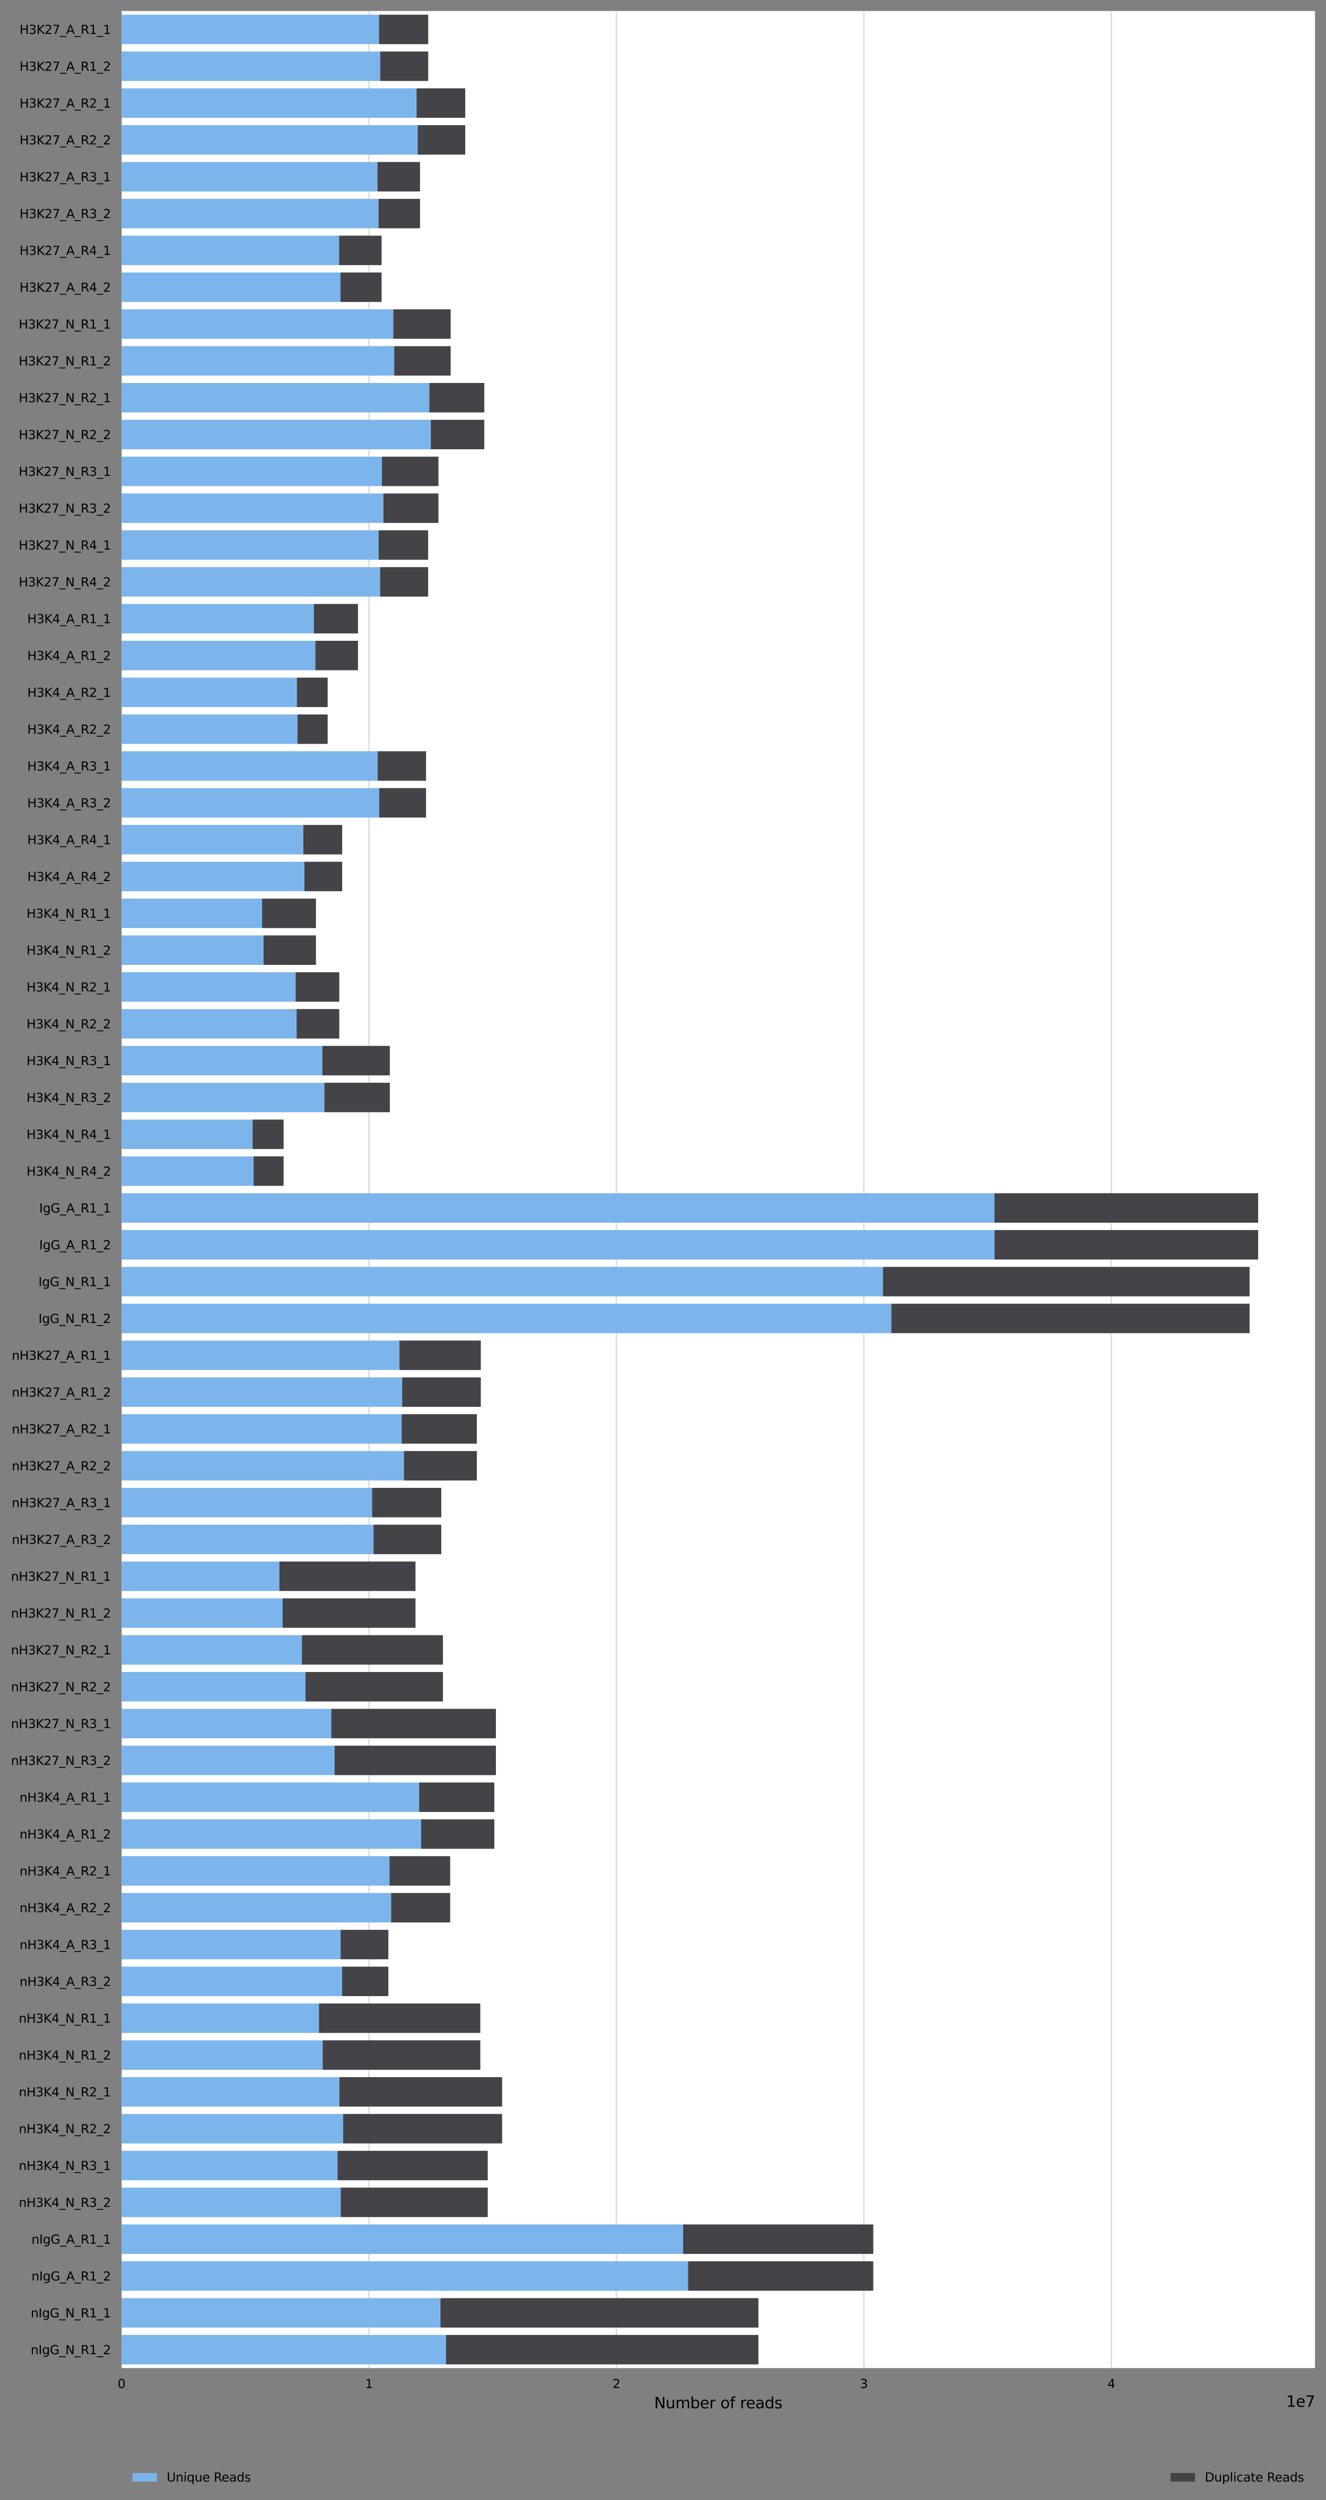 <?xml version="1.0" encoding="utf-8" standalone="no"?>
<!DOCTYPE svg PUBLIC "-//W3C//DTD SVG 1.1//EN"
  "http://www.w3.org/Graphics/SVG/1.1/DTD/svg11.dtd">
<svg xmlns:xlink="http://www.w3.org/1999/xlink" width="867.926pt" height="1636.238pt" viewBox="0 0 867.926 1636.238" xmlns="http://www.w3.org/2000/svg" version="1.1">
 <rect x="0" y="0" width="867.926" height="1636.238" fill="#808080" stroke="none"/>
 <defs>
  <style type="text/css">*{stroke-linejoin: round; stroke-linecap: butt}</style>
 </defs>
 <g id="figure_1">
  <g id="axes_1">
   <g id="patch_1">
    <path d="M 79.526 1549.878 
L 860.726 1549.878 
L 860.726 7.2 
L 79.526 7.2 
z
" style="fill: #ffffff"/>
   </g>
   <g id="matplotlib.axis_1">
    <g id="xtick_1">
     <g id="line2d_1">
      <path d="M 79.526 1549.878 
L 79.526 7.2 
" clip-path="url(#pb84a2279bb)" style="fill: none; stroke: #dedede; stroke-linecap: square"/>
     </g>
     <g id="text_1">
      <!-- 0 -->
      <g transform="translate(76.981 1562.957) scale(0.08 -0.08)">
       <defs>
        <path id="DejaVuSans-30" d="M 2034 4250 
Q 1547 4250 1301 3770 
Q 1056 3291 1056 2328 
Q 1056 1369 1301 889 
Q 1547 409 2034 409 
Q 2525 409 2770 889 
Q 3016 1369 3016 2328 
Q 3016 3291 2770 3770 
Q 2525 4250 2034 4250 
z
M 2034 4750 
Q 2819 4750 3233 4129 
Q 3647 3509 3647 2328 
Q 3647 1150 3233 529 
Q 2819 -91 2034 -91 
Q 1250 -91 836 529 
Q 422 1150 422 2328 
Q 422 3509 836 4129 
Q 1250 4750 2034 4750 
z
" transform="scale(0.016)"/>
       </defs>
       <use xlink:href="#DejaVuSans-30"/>
      </g>
     </g>
    </g>
    <g id="xtick_2">
     <g id="line2d_2">
      <path d="M 241.493 1549.878 
L 241.493 7.2 
" clip-path="url(#pb84a2279bb)" style="fill: none; stroke: #dedede; stroke-linecap: square"/>
     </g>
     <g id="text_2">
      <!-- 1 -->
      <g transform="translate(238.948 1562.957) scale(0.08 -0.08)">
       <defs>
        <path id="DejaVuSans-31" d="M 794 531 
L 1825 531 
L 1825 4091 
L 703 3866 
L 703 4441 
L 1819 4666 
L 2450 4666 
L 2450 531 
L 3481 531 
L 3481 0 
L 794 0 
L 794 531 
z
" transform="scale(0.016)"/>
       </defs>
       <use xlink:href="#DejaVuSans-31"/>
      </g>
     </g>
    </g>
    <g id="xtick_3">
     <g id="line2d_3">
      <path d="M 403.459 1549.878 
L 403.459 7.2 
" clip-path="url(#pb84a2279bb)" style="fill: none; stroke: #dedede; stroke-linecap: square"/>
     </g>
     <g id="text_3">
      <!-- 2 -->
      <g transform="translate(400.914 1562.957) scale(0.08 -0.08)">
       <defs>
        <path id="DejaVuSans-32" d="M 1228 531 
L 3431 531 
L 3431 0 
L 469 0 
L 469 531 
Q 828 903 1448 1529 
Q 2069 2156 2228 2338 
Q 2531 2678 2651 2914 
Q 2772 3150 2772 3378 
Q 2772 3750 2511 3984 
Q 2250 4219 1831 4219 
Q 1534 4219 1204 4116 
Q 875 4013 500 3803 
L 500 4441 
Q 881 4594 1212 4672 
Q 1544 4750 1819 4750 
Q 2544 4750 2975 4387 
Q 3406 4025 3406 3419 
Q 3406 3131 3298 2873 
Q 3191 2616 2906 2266 
Q 2828 2175 2409 1742 
Q 1991 1309 1228 531 
z
" transform="scale(0.016)"/>
       </defs>
       <use xlink:href="#DejaVuSans-32"/>
      </g>
     </g>
    </g>
    <g id="xtick_4">
     <g id="line2d_4">
      <path d="M 565.426 1549.878 
L 565.426 7.2 
" clip-path="url(#pb84a2279bb)" style="fill: none; stroke: #dedede; stroke-linecap: square"/>
     </g>
     <g id="text_4">
      <!-- 3 -->
      <g transform="translate(562.881 1562.957) scale(0.08 -0.08)">
       <defs>
        <path id="DejaVuSans-33" d="M 2597 2516 
Q 3050 2419 3304 2112 
Q 3559 1806 3559 1356 
Q 3559 666 3084 287 
Q 2609 -91 1734 -91 
Q 1441 -91 1130 -33 
Q 819 25 488 141 
L 488 750 
Q 750 597 1062 519 
Q 1375 441 1716 441 
Q 2309 441 2620 675 
Q 2931 909 2931 1356 
Q 2931 1769 2642 2001 
Q 2353 2234 1838 2234 
L 1294 2234 
L 1294 2753 
L 1863 2753 
Q 2328 2753 2575 2939 
Q 2822 3125 2822 3475 
Q 2822 3834 2567 4026 
Q 2313 4219 1838 4219 
Q 1578 4219 1281 4162 
Q 984 4106 628 3988 
L 628 4550 
Q 988 4650 1302 4700 
Q 1616 4750 1894 4750 
Q 2613 4750 3031 4423 
Q 3450 4097 3450 3541 
Q 3450 3153 3228 2886 
Q 3006 2619 2597 2516 
z
" transform="scale(0.016)"/>
       </defs>
       <use xlink:href="#DejaVuSans-33"/>
      </g>
     </g>
    </g>
    <g id="xtick_5">
     <g id="line2d_5">
      <path d="M 727.392 1549.878 
L 727.392 7.2 
" clip-path="url(#pb84a2279bb)" style="fill: none; stroke: #dedede; stroke-linecap: square"/>
     </g>
     <g id="text_5">
      <!-- 4 -->
      <g transform="translate(724.847 1562.957) scale(0.08 -0.08)">
       <defs>
        <path id="DejaVuSans-34" d="M 2419 4116 
L 825 1625 
L 2419 1625 
L 2419 4116 
z
M 2253 4666 
L 3047 4666 
L 3047 1625 
L 3713 1625 
L 3713 1100 
L 3047 1100 
L 3047 0 
L 2419 0 
L 2419 1100 
L 313 1100 
L 313 1709 
L 2253 4666 
z
" transform="scale(0.016)"/>
       </defs>
       <use xlink:href="#DejaVuSans-34"/>
      </g>
     </g>
    </g>
    <g id="text_6">
     <!-- Number of reads -->
     <g transform="translate(428.18 1576.219) scale(0.1 -0.1)">
      <defs>
       <path id="DejaVuSans-4e" d="M 628 4666 
L 1478 4666 
L 3547 763 
L 3547 4666 
L 4159 4666 
L 4159 0 
L 3309 0 
L 1241 3903 
L 1241 0 
L 628 0 
L 628 4666 
z
" transform="scale(0.016)"/>
       <path id="DejaVuSans-75" d="M 544 1381 
L 544 3500 
L 1119 3500 
L 1119 1403 
Q 1119 906 1312 657 
Q 1506 409 1894 409 
Q 2359 409 2629 706 
Q 2900 1003 2900 1516 
L 2900 3500 
L 3475 3500 
L 3475 0 
L 2900 0 
L 2900 538 
Q 2691 219 2414 64 
Q 2138 -91 1772 -91 
Q 1169 -91 856 284 
Q 544 659 544 1381 
z
M 1991 3584 
L 1991 3584 
z
" transform="scale(0.016)"/>
       <path id="DejaVuSans-6d" d="M 3328 2828 
Q 3544 3216 3844 3400 
Q 4144 3584 4550 3584 
Q 5097 3584 5394 3201 
Q 5691 2819 5691 2113 
L 5691 0 
L 5113 0 
L 5113 2094 
Q 5113 2597 4934 2840 
Q 4756 3084 4391 3084 
Q 3944 3084 3684 2787 
Q 3425 2491 3425 1978 
L 3425 0 
L 2847 0 
L 2847 2094 
Q 2847 2600 2669 2842 
Q 2491 3084 2119 3084 
Q 1678 3084 1418 2786 
Q 1159 2488 1159 1978 
L 1159 0 
L 581 0 
L 581 3500 
L 1159 3500 
L 1159 2956 
Q 1356 3278 1631 3431 
Q 1906 3584 2284 3584 
Q 2666 3584 2933 3390 
Q 3200 3197 3328 2828 
z
" transform="scale(0.016)"/>
       <path id="DejaVuSans-62" d="M 3116 1747 
Q 3116 2381 2855 2742 
Q 2594 3103 2138 3103 
Q 1681 3103 1420 2742 
Q 1159 2381 1159 1747 
Q 1159 1113 1420 752 
Q 1681 391 2138 391 
Q 2594 391 2855 752 
Q 3116 1113 3116 1747 
z
M 1159 2969 
Q 1341 3281 1617 3432 
Q 1894 3584 2278 3584 
Q 2916 3584 3314 3078 
Q 3713 2572 3713 1747 
Q 3713 922 3314 415 
Q 2916 -91 2278 -91 
Q 1894 -91 1617 61 
Q 1341 213 1159 525 
L 1159 0 
L 581 0 
L 581 4863 
L 1159 4863 
L 1159 2969 
z
" transform="scale(0.016)"/>
       <path id="DejaVuSans-65" d="M 3597 1894 
L 3597 1613 
L 953 1613 
Q 991 1019 1311 708 
Q 1631 397 2203 397 
Q 2534 397 2845 478 
Q 3156 559 3463 722 
L 3463 178 
Q 3153 47 2828 -22 
Q 2503 -91 2169 -91 
Q 1331 -91 842 396 
Q 353 884 353 1716 
Q 353 2575 817 3079 
Q 1281 3584 2069 3584 
Q 2775 3584 3186 3129 
Q 3597 2675 3597 1894 
z
M 3022 2063 
Q 3016 2534 2758 2815 
Q 2500 3097 2075 3097 
Q 1594 3097 1305 2825 
Q 1016 2553 972 2059 
L 3022 2063 
z
" transform="scale(0.016)"/>
       <path id="DejaVuSans-72" d="M 2631 2963 
Q 2534 3019 2420 3045 
Q 2306 3072 2169 3072 
Q 1681 3072 1420 2755 
Q 1159 2438 1159 1844 
L 1159 0 
L 581 0 
L 581 3500 
L 1159 3500 
L 1159 2956 
Q 1341 3275 1631 3429 
Q 1922 3584 2338 3584 
Q 2397 3584 2469 3576 
Q 2541 3569 2628 3553 
L 2631 2963 
z
" transform="scale(0.016)"/>
       <path id="DejaVuSans-20" transform="scale(0.016)"/>
       <path id="DejaVuSans-6f" d="M 1959 3097 
Q 1497 3097 1228 2736 
Q 959 2375 959 1747 
Q 959 1119 1226 758 
Q 1494 397 1959 397 
Q 2419 397 2687 759 
Q 2956 1122 2956 1747 
Q 2956 2369 2687 2733 
Q 2419 3097 1959 3097 
z
M 1959 3584 
Q 2709 3584 3137 3096 
Q 3566 2609 3566 1747 
Q 3566 888 3137 398 
Q 2709 -91 1959 -91 
Q 1206 -91 779 398 
Q 353 888 353 1747 
Q 353 2609 779 3096 
Q 1206 3584 1959 3584 
z
" transform="scale(0.016)"/>
       <path id="DejaVuSans-66" d="M 2375 4863 
L 2375 4384 
L 1825 4384 
Q 1516 4384 1395 4259 
Q 1275 4134 1275 3809 
L 1275 3500 
L 2222 3500 
L 2222 3053 
L 1275 3053 
L 1275 0 
L 697 0 
L 697 3053 
L 147 3053 
L 147 3500 
L 697 3500 
L 697 3744 
Q 697 4328 969 4595 
Q 1241 4863 1831 4863 
L 2375 4863 
z
" transform="scale(0.016)"/>
       <path id="DejaVuSans-61" d="M 2194 1759 
Q 1497 1759 1228 1600 
Q 959 1441 959 1056 
Q 959 750 1161 570 
Q 1363 391 1709 391 
Q 2188 391 2477 730 
Q 2766 1069 2766 1631 
L 2766 1759 
L 2194 1759 
z
M 3341 1997 
L 3341 0 
L 2766 0 
L 2766 531 
Q 2569 213 2275 61 
Q 1981 -91 1556 -91 
Q 1019 -91 701 211 
Q 384 513 384 1019 
Q 384 1609 779 1909 
Q 1175 2209 1959 2209 
L 2766 2209 
L 2766 2266 
Q 2766 2663 2505 2880 
Q 2244 3097 1772 3097 
Q 1472 3097 1187 3025 
Q 903 2953 641 2809 
L 641 3341 
Q 956 3463 1253 3523 
Q 1550 3584 1831 3584 
Q 2591 3584 2966 3190 
Q 3341 2797 3341 1997 
z
" transform="scale(0.016)"/>
       <path id="DejaVuSans-64" d="M 2906 2969 
L 2906 4863 
L 3481 4863 
L 3481 0 
L 2906 0 
L 2906 525 
Q 2725 213 2448 61 
Q 2172 -91 1784 -91 
Q 1150 -91 751 415 
Q 353 922 353 1747 
Q 353 2572 751 3078 
Q 1150 3584 1784 3584 
Q 2172 3584 2448 3432 
Q 2725 3281 2906 2969 
z
M 947 1747 
Q 947 1113 1208 752 
Q 1469 391 1925 391 
Q 2381 391 2643 752 
Q 2906 1113 2906 1747 
Q 2906 2381 2643 2742 
Q 2381 3103 1925 3103 
Q 1469 3103 1208 2742 
Q 947 2381 947 1747 
z
" transform="scale(0.016)"/>
       <path id="DejaVuSans-73" d="M 2834 3397 
L 2834 2853 
Q 2591 2978 2328 3040 
Q 2066 3103 1784 3103 
Q 1356 3103 1142 2972 
Q 928 2841 928 2578 
Q 928 2378 1081 2264 
Q 1234 2150 1697 2047 
L 1894 2003 
Q 2506 1872 2764 1633 
Q 3022 1394 3022 966 
Q 3022 478 2636 193 
Q 2250 -91 1575 -91 
Q 1294 -91 989 -36 
Q 684 19 347 128 
L 347 722 
Q 666 556 975 473 
Q 1284 391 1588 391 
Q 1994 391 2212 530 
Q 2431 669 2431 922 
Q 2431 1156 2273 1281 
Q 2116 1406 1581 1522 
L 1381 1569 
Q 847 1681 609 1914 
Q 372 2147 372 2553 
Q 372 3047 722 3315 
Q 1072 3584 1716 3584 
Q 2034 3584 2315 3537 
Q 2597 3491 2834 3397 
z
" transform="scale(0.016)"/>
      </defs>
      <use xlink:href="#DejaVuSans-4e"/>
      <use xlink:href="#DejaVuSans-75" x="74.805"/>
      <use xlink:href="#DejaVuSans-6d" x="138.184"/>
      <use xlink:href="#DejaVuSans-62" x="235.596"/>
      <use xlink:href="#DejaVuSans-65" x="299.072"/>
      <use xlink:href="#DejaVuSans-72" x="360.596"/>
      <use xlink:href="#DejaVuSans-20" x="401.709"/>
      <use xlink:href="#DejaVuSans-6f" x="433.496"/>
      <use xlink:href="#DejaVuSans-66" x="494.678"/>
      <use xlink:href="#DejaVuSans-20" x="529.883"/>
      <use xlink:href="#DejaVuSans-72" x="561.67"/>
      <use xlink:href="#DejaVuSans-65" x="600.533"/>
      <use xlink:href="#DejaVuSans-61" x="662.057"/>
      <use xlink:href="#DejaVuSans-64" x="723.336"/>
      <use xlink:href="#DejaVuSans-73" x="786.812"/>
     </g>
    </g>
    <g id="text_7">
     <!-- 1e7 -->
     <g transform="translate(841.848 1575.219) scale(0.1 -0.1)">
      <defs>
       <path id="DejaVuSans-37" d="M 525 4666 
L 3525 4666 
L 3525 4397 
L 1831 0 
L 1172 0 
L 2766 4134 
L 525 4134 
L 525 4666 
z
" transform="scale(0.016)"/>
      </defs>
      <use xlink:href="#DejaVuSans-31"/>
      <use xlink:href="#DejaVuSans-65" x="63.623"/>
      <use xlink:href="#DejaVuSans-37" x="125.146"/>
     </g>
    </g>
   </g>
   <g id="matplotlib.axis_2">
    <g id="ytick_1">
     <g id="text_8">
      <!-- H3K27_A_R1_1 -->
      <g transform="translate(12.783 22.221) scale(0.08 -0.08)">
       <defs>
        <path id="DejaVuSans-48" d="M 628 4666 
L 1259 4666 
L 1259 2753 
L 3553 2753 
L 3553 4666 
L 4184 4666 
L 4184 0 
L 3553 0 
L 3553 2222 
L 1259 2222 
L 1259 0 
L 628 0 
L 628 4666 
z
" transform="scale(0.016)"/>
        <path id="DejaVuSans-4b" d="M 628 4666 
L 1259 4666 
L 1259 2694 
L 3353 4666 
L 4166 4666 
L 1850 2491 
L 4331 0 
L 3500 0 
L 1259 2247 
L 1259 0 
L 628 0 
L 628 4666 
z
" transform="scale(0.016)"/>
        <path id="DejaVuSans-5f" d="M 3263 -1063 
L 3263 -1509 
L -63 -1509 
L -63 -1063 
L 3263 -1063 
z
" transform="scale(0.016)"/>
        <path id="DejaVuSans-41" d="M 2188 4044 
L 1331 1722 
L 3047 1722 
L 2188 4044 
z
M 1831 4666 
L 2547 4666 
L 4325 0 
L 3669 0 
L 3244 1197 
L 1141 1197 
L 716 0 
L 50 0 
L 1831 4666 
z
" transform="scale(0.016)"/>
        <path id="DejaVuSans-52" d="M 2841 2188 
Q 3044 2119 3236 1894 
Q 3428 1669 3622 1275 
L 4263 0 
L 3584 0 
L 2988 1197 
Q 2756 1666 2539 1819 
Q 2322 1972 1947 1972 
L 1259 1972 
L 1259 0 
L 628 0 
L 628 4666 
L 2053 4666 
Q 2853 4666 3247 4331 
Q 3641 3997 3641 3322 
Q 3641 2881 3436 2590 
Q 3231 2300 2841 2188 
z
M 1259 4147 
L 1259 2491 
L 2053 2491 
Q 2509 2491 2742 2702 
Q 2975 2913 2975 3322 
Q 2975 3731 2742 3939 
Q 2509 4147 2053 4147 
L 1259 4147 
z
" transform="scale(0.016)"/>
       </defs>
       <use xlink:href="#DejaVuSans-48"/>
       <use xlink:href="#DejaVuSans-33" x="75.195"/>
       <use xlink:href="#DejaVuSans-4b" x="138.818"/>
       <use xlink:href="#DejaVuSans-32" x="204.395"/>
       <use xlink:href="#DejaVuSans-37" x="268.018"/>
       <use xlink:href="#DejaVuSans-5f" x="331.641"/>
       <use xlink:href="#DejaVuSans-41" x="381.641"/>
       <use xlink:href="#DejaVuSans-5f" x="450.049"/>
       <use xlink:href="#DejaVuSans-52" x="500.049"/>
       <use xlink:href="#DejaVuSans-31" x="569.531"/>
       <use xlink:href="#DejaVuSans-5f" x="633.154"/>
       <use xlink:href="#DejaVuSans-31" x="683.154"/>
      </g>
     </g>
    </g>
    <g id="ytick_2">
     <g id="text_9">
      <!-- H3K27_A_R1_2 -->
      <g transform="translate(12.783 46.325) scale(0.08 -0.08)">
       <use xlink:href="#DejaVuSans-48"/>
       <use xlink:href="#DejaVuSans-33" x="75.195"/>
       <use xlink:href="#DejaVuSans-4b" x="138.818"/>
       <use xlink:href="#DejaVuSans-32" x="204.395"/>
       <use xlink:href="#DejaVuSans-37" x="268.018"/>
       <use xlink:href="#DejaVuSans-5f" x="331.641"/>
       <use xlink:href="#DejaVuSans-41" x="381.641"/>
       <use xlink:href="#DejaVuSans-5f" x="450.049"/>
       <use xlink:href="#DejaVuSans-52" x="500.049"/>
       <use xlink:href="#DejaVuSans-31" x="569.531"/>
       <use xlink:href="#DejaVuSans-5f" x="633.154"/>
       <use xlink:href="#DejaVuSans-32" x="683.154"/>
      </g>
     </g>
    </g>
    <g id="ytick_3">
     <g id="text_10">
      <!-- H3K27_A_R2_1 -->
      <g transform="translate(12.783 70.43) scale(0.08 -0.08)">
       <use xlink:href="#DejaVuSans-48"/>
       <use xlink:href="#DejaVuSans-33" x="75.195"/>
       <use xlink:href="#DejaVuSans-4b" x="138.818"/>
       <use xlink:href="#DejaVuSans-32" x="204.395"/>
       <use xlink:href="#DejaVuSans-37" x="268.018"/>
       <use xlink:href="#DejaVuSans-5f" x="331.641"/>
       <use xlink:href="#DejaVuSans-41" x="381.641"/>
       <use xlink:href="#DejaVuSans-5f" x="450.049"/>
       <use xlink:href="#DejaVuSans-52" x="500.049"/>
       <use xlink:href="#DejaVuSans-32" x="569.531"/>
       <use xlink:href="#DejaVuSans-5f" x="633.154"/>
       <use xlink:href="#DejaVuSans-31" x="683.154"/>
      </g>
     </g>
    </g>
    <g id="ytick_4">
     <g id="text_11">
      <!-- H3K27_A_R2_2 -->
      <g transform="translate(12.783 94.534) scale(0.08 -0.08)">
       <use xlink:href="#DejaVuSans-48"/>
       <use xlink:href="#DejaVuSans-33" x="75.195"/>
       <use xlink:href="#DejaVuSans-4b" x="138.818"/>
       <use xlink:href="#DejaVuSans-32" x="204.395"/>
       <use xlink:href="#DejaVuSans-37" x="268.018"/>
       <use xlink:href="#DejaVuSans-5f" x="331.641"/>
       <use xlink:href="#DejaVuSans-41" x="381.641"/>
       <use xlink:href="#DejaVuSans-5f" x="450.049"/>
       <use xlink:href="#DejaVuSans-52" x="500.049"/>
       <use xlink:href="#DejaVuSans-32" x="569.531"/>
       <use xlink:href="#DejaVuSans-5f" x="633.154"/>
       <use xlink:href="#DejaVuSans-32" x="683.154"/>
      </g>
     </g>
    </g>
    <g id="ytick_5">
     <g id="text_12">
      <!-- H3K27_A_R3_1 -->
      <g transform="translate(12.783 118.638) scale(0.08 -0.08)">
       <use xlink:href="#DejaVuSans-48"/>
       <use xlink:href="#DejaVuSans-33" x="75.195"/>
       <use xlink:href="#DejaVuSans-4b" x="138.818"/>
       <use xlink:href="#DejaVuSans-32" x="204.395"/>
       <use xlink:href="#DejaVuSans-37" x="268.018"/>
       <use xlink:href="#DejaVuSans-5f" x="331.641"/>
       <use xlink:href="#DejaVuSans-41" x="381.641"/>
       <use xlink:href="#DejaVuSans-5f" x="450.049"/>
       <use xlink:href="#DejaVuSans-52" x="500.049"/>
       <use xlink:href="#DejaVuSans-33" x="569.531"/>
       <use xlink:href="#DejaVuSans-5f" x="633.154"/>
       <use xlink:href="#DejaVuSans-31" x="683.154"/>
      </g>
     </g>
    </g>
    <g id="ytick_6">
     <g id="text_13">
      <!-- H3K27_A_R3_2 -->
      <g transform="translate(12.783 142.743) scale(0.08 -0.08)">
       <use xlink:href="#DejaVuSans-48"/>
       <use xlink:href="#DejaVuSans-33" x="75.195"/>
       <use xlink:href="#DejaVuSans-4b" x="138.818"/>
       <use xlink:href="#DejaVuSans-32" x="204.395"/>
       <use xlink:href="#DejaVuSans-37" x="268.018"/>
       <use xlink:href="#DejaVuSans-5f" x="331.641"/>
       <use xlink:href="#DejaVuSans-41" x="381.641"/>
       <use xlink:href="#DejaVuSans-5f" x="450.049"/>
       <use xlink:href="#DejaVuSans-52" x="500.049"/>
       <use xlink:href="#DejaVuSans-33" x="569.531"/>
       <use xlink:href="#DejaVuSans-5f" x="633.154"/>
       <use xlink:href="#DejaVuSans-32" x="683.154"/>
      </g>
     </g>
    </g>
    <g id="ytick_7">
     <g id="text_14">
      <!-- H3K27_A_R4_1 -->
      <g transform="translate(12.783 166.847) scale(0.08 -0.08)">
       <use xlink:href="#DejaVuSans-48"/>
       <use xlink:href="#DejaVuSans-33" x="75.195"/>
       <use xlink:href="#DejaVuSans-4b" x="138.818"/>
       <use xlink:href="#DejaVuSans-32" x="204.395"/>
       <use xlink:href="#DejaVuSans-37" x="268.018"/>
       <use xlink:href="#DejaVuSans-5f" x="331.641"/>
       <use xlink:href="#DejaVuSans-41" x="381.641"/>
       <use xlink:href="#DejaVuSans-5f" x="450.049"/>
       <use xlink:href="#DejaVuSans-52" x="500.049"/>
       <use xlink:href="#DejaVuSans-34" x="569.531"/>
       <use xlink:href="#DejaVuSans-5f" x="633.154"/>
       <use xlink:href="#DejaVuSans-31" x="683.154"/>
      </g>
     </g>
    </g>
    <g id="ytick_8">
     <g id="text_15">
      <!-- H3K27_A_R4_2 -->
      <g transform="translate(12.783 190.951) scale(0.08 -0.08)">
       <use xlink:href="#DejaVuSans-48"/>
       <use xlink:href="#DejaVuSans-33" x="75.195"/>
       <use xlink:href="#DejaVuSans-4b" x="138.818"/>
       <use xlink:href="#DejaVuSans-32" x="204.395"/>
       <use xlink:href="#DejaVuSans-37" x="268.018"/>
       <use xlink:href="#DejaVuSans-5f" x="331.641"/>
       <use xlink:href="#DejaVuSans-41" x="381.641"/>
       <use xlink:href="#DejaVuSans-5f" x="450.049"/>
       <use xlink:href="#DejaVuSans-52" x="500.049"/>
       <use xlink:href="#DejaVuSans-34" x="569.531"/>
       <use xlink:href="#DejaVuSans-5f" x="633.154"/>
       <use xlink:href="#DejaVuSans-32" x="683.154"/>
      </g>
     </g>
    </g>
    <g id="ytick_9">
     <g id="text_16">
      <!-- H3K27_N_R1_1 -->
      <g transform="translate(12.27 215.056) scale(0.08 -0.08)">
       <use xlink:href="#DejaVuSans-48"/>
       <use xlink:href="#DejaVuSans-33" x="75.195"/>
       <use xlink:href="#DejaVuSans-4b" x="138.818"/>
       <use xlink:href="#DejaVuSans-32" x="204.395"/>
       <use xlink:href="#DejaVuSans-37" x="268.018"/>
       <use xlink:href="#DejaVuSans-5f" x="331.641"/>
       <use xlink:href="#DejaVuSans-4e" x="381.641"/>
       <use xlink:href="#DejaVuSans-5f" x="456.445"/>
       <use xlink:href="#DejaVuSans-52" x="506.445"/>
       <use xlink:href="#DejaVuSans-31" x="575.928"/>
       <use xlink:href="#DejaVuSans-5f" x="639.551"/>
       <use xlink:href="#DejaVuSans-31" x="689.551"/>
      </g>
     </g>
    </g>
    <g id="ytick_10">
     <g id="text_17">
      <!-- H3K27_N_R1_2 -->
      <g transform="translate(12.27 239.16) scale(0.08 -0.08)">
       <use xlink:href="#DejaVuSans-48"/>
       <use xlink:href="#DejaVuSans-33" x="75.195"/>
       <use xlink:href="#DejaVuSans-4b" x="138.818"/>
       <use xlink:href="#DejaVuSans-32" x="204.395"/>
       <use xlink:href="#DejaVuSans-37" x="268.018"/>
       <use xlink:href="#DejaVuSans-5f" x="331.641"/>
       <use xlink:href="#DejaVuSans-4e" x="381.641"/>
       <use xlink:href="#DejaVuSans-5f" x="456.445"/>
       <use xlink:href="#DejaVuSans-52" x="506.445"/>
       <use xlink:href="#DejaVuSans-31" x="575.928"/>
       <use xlink:href="#DejaVuSans-5f" x="639.551"/>
       <use xlink:href="#DejaVuSans-32" x="689.551"/>
      </g>
     </g>
    </g>
    <g id="ytick_11">
     <g id="text_18">
      <!-- H3K27_N_R2_1 -->
      <g transform="translate(12.27 263.264) scale(0.08 -0.08)">
       <use xlink:href="#DejaVuSans-48"/>
       <use xlink:href="#DejaVuSans-33" x="75.195"/>
       <use xlink:href="#DejaVuSans-4b" x="138.818"/>
       <use xlink:href="#DejaVuSans-32" x="204.395"/>
       <use xlink:href="#DejaVuSans-37" x="268.018"/>
       <use xlink:href="#DejaVuSans-5f" x="331.641"/>
       <use xlink:href="#DejaVuSans-4e" x="381.641"/>
       <use xlink:href="#DejaVuSans-5f" x="456.445"/>
       <use xlink:href="#DejaVuSans-52" x="506.445"/>
       <use xlink:href="#DejaVuSans-32" x="575.928"/>
       <use xlink:href="#DejaVuSans-5f" x="639.551"/>
       <use xlink:href="#DejaVuSans-31" x="689.551"/>
      </g>
     </g>
    </g>
    <g id="ytick_12">
     <g id="text_19">
      <!-- H3K27_N_R2_2 -->
      <g transform="translate(12.27 287.369) scale(0.08 -0.08)">
       <use xlink:href="#DejaVuSans-48"/>
       <use xlink:href="#DejaVuSans-33" x="75.195"/>
       <use xlink:href="#DejaVuSans-4b" x="138.818"/>
       <use xlink:href="#DejaVuSans-32" x="204.395"/>
       <use xlink:href="#DejaVuSans-37" x="268.018"/>
       <use xlink:href="#DejaVuSans-5f" x="331.641"/>
       <use xlink:href="#DejaVuSans-4e" x="381.641"/>
       <use xlink:href="#DejaVuSans-5f" x="456.445"/>
       <use xlink:href="#DejaVuSans-52" x="506.445"/>
       <use xlink:href="#DejaVuSans-32" x="575.928"/>
       <use xlink:href="#DejaVuSans-5f" x="639.551"/>
       <use xlink:href="#DejaVuSans-32" x="689.551"/>
      </g>
     </g>
    </g>
    <g id="ytick_13">
     <g id="text_20">
      <!-- H3K27_N_R3_1 -->
      <g transform="translate(12.27 311.473) scale(0.08 -0.08)">
       <use xlink:href="#DejaVuSans-48"/>
       <use xlink:href="#DejaVuSans-33" x="75.195"/>
       <use xlink:href="#DejaVuSans-4b" x="138.818"/>
       <use xlink:href="#DejaVuSans-32" x="204.395"/>
       <use xlink:href="#DejaVuSans-37" x="268.018"/>
       <use xlink:href="#DejaVuSans-5f" x="331.641"/>
       <use xlink:href="#DejaVuSans-4e" x="381.641"/>
       <use xlink:href="#DejaVuSans-5f" x="456.445"/>
       <use xlink:href="#DejaVuSans-52" x="506.445"/>
       <use xlink:href="#DejaVuSans-33" x="575.928"/>
       <use xlink:href="#DejaVuSans-5f" x="639.551"/>
       <use xlink:href="#DejaVuSans-31" x="689.551"/>
      </g>
     </g>
    </g>
    <g id="ytick_14">
     <g id="text_21">
      <!-- H3K27_N_R3_2 -->
      <g transform="translate(12.27 335.577) scale(0.08 -0.08)">
       <use xlink:href="#DejaVuSans-48"/>
       <use xlink:href="#DejaVuSans-33" x="75.195"/>
       <use xlink:href="#DejaVuSans-4b" x="138.818"/>
       <use xlink:href="#DejaVuSans-32" x="204.395"/>
       <use xlink:href="#DejaVuSans-37" x="268.018"/>
       <use xlink:href="#DejaVuSans-5f" x="331.641"/>
       <use xlink:href="#DejaVuSans-4e" x="381.641"/>
       <use xlink:href="#DejaVuSans-5f" x="456.445"/>
       <use xlink:href="#DejaVuSans-52" x="506.445"/>
       <use xlink:href="#DejaVuSans-33" x="575.928"/>
       <use xlink:href="#DejaVuSans-5f" x="639.551"/>
       <use xlink:href="#DejaVuSans-32" x="689.551"/>
      </g>
     </g>
    </g>
    <g id="ytick_15">
     <g id="text_22">
      <!-- H3K27_N_R4_1 -->
      <g transform="translate(12.27 359.682) scale(0.08 -0.08)">
       <use xlink:href="#DejaVuSans-48"/>
       <use xlink:href="#DejaVuSans-33" x="75.195"/>
       <use xlink:href="#DejaVuSans-4b" x="138.818"/>
       <use xlink:href="#DejaVuSans-32" x="204.395"/>
       <use xlink:href="#DejaVuSans-37" x="268.018"/>
       <use xlink:href="#DejaVuSans-5f" x="331.641"/>
       <use xlink:href="#DejaVuSans-4e" x="381.641"/>
       <use xlink:href="#DejaVuSans-5f" x="456.445"/>
       <use xlink:href="#DejaVuSans-52" x="506.445"/>
       <use xlink:href="#DejaVuSans-34" x="575.928"/>
       <use xlink:href="#DejaVuSans-5f" x="639.551"/>
       <use xlink:href="#DejaVuSans-31" x="689.551"/>
      </g>
     </g>
    </g>
    <g id="ytick_16">
     <g id="text_23">
      <!-- H3K27_N_R4_2 -->
      <g transform="translate(12.27 383.786) scale(0.08 -0.08)">
       <use xlink:href="#DejaVuSans-48"/>
       <use xlink:href="#DejaVuSans-33" x="75.195"/>
       <use xlink:href="#DejaVuSans-4b" x="138.818"/>
       <use xlink:href="#DejaVuSans-32" x="204.395"/>
       <use xlink:href="#DejaVuSans-37" x="268.018"/>
       <use xlink:href="#DejaVuSans-5f" x="331.641"/>
       <use xlink:href="#DejaVuSans-4e" x="381.641"/>
       <use xlink:href="#DejaVuSans-5f" x="456.445"/>
       <use xlink:href="#DejaVuSans-52" x="506.445"/>
       <use xlink:href="#DejaVuSans-34" x="575.928"/>
       <use xlink:href="#DejaVuSans-5f" x="639.551"/>
       <use xlink:href="#DejaVuSans-32" x="689.551"/>
      </g>
     </g>
    </g>
    <g id="ytick_17">
     <g id="text_24">
      <!-- H3K4_A_R1_1 -->
      <g transform="translate(17.872 407.89) scale(0.08 -0.08)">
       <use xlink:href="#DejaVuSans-48"/>
       <use xlink:href="#DejaVuSans-33" x="75.195"/>
       <use xlink:href="#DejaVuSans-4b" x="138.818"/>
       <use xlink:href="#DejaVuSans-34" x="204.395"/>
       <use xlink:href="#DejaVuSans-5f" x="268.018"/>
       <use xlink:href="#DejaVuSans-41" x="318.018"/>
       <use xlink:href="#DejaVuSans-5f" x="386.426"/>
       <use xlink:href="#DejaVuSans-52" x="436.426"/>
       <use xlink:href="#DejaVuSans-31" x="505.908"/>
       <use xlink:href="#DejaVuSans-5f" x="569.531"/>
       <use xlink:href="#DejaVuSans-31" x="619.531"/>
      </g>
     </g>
    </g>
    <g id="ytick_18">
     <g id="text_25">
      <!-- H3K4_A_R1_2 -->
      <g transform="translate(17.872 431.995) scale(0.08 -0.08)">
       <use xlink:href="#DejaVuSans-48"/>
       <use xlink:href="#DejaVuSans-33" x="75.195"/>
       <use xlink:href="#DejaVuSans-4b" x="138.818"/>
       <use xlink:href="#DejaVuSans-34" x="204.395"/>
       <use xlink:href="#DejaVuSans-5f" x="268.018"/>
       <use xlink:href="#DejaVuSans-41" x="318.018"/>
       <use xlink:href="#DejaVuSans-5f" x="386.426"/>
       <use xlink:href="#DejaVuSans-52" x="436.426"/>
       <use xlink:href="#DejaVuSans-31" x="505.908"/>
       <use xlink:href="#DejaVuSans-5f" x="569.531"/>
       <use xlink:href="#DejaVuSans-32" x="619.531"/>
      </g>
     </g>
    </g>
    <g id="ytick_19">
     <g id="text_26">
      <!-- H3K4_A_R2_1 -->
      <g transform="translate(17.872 456.099) scale(0.08 -0.08)">
       <use xlink:href="#DejaVuSans-48"/>
       <use xlink:href="#DejaVuSans-33" x="75.195"/>
       <use xlink:href="#DejaVuSans-4b" x="138.818"/>
       <use xlink:href="#DejaVuSans-34" x="204.395"/>
       <use xlink:href="#DejaVuSans-5f" x="268.018"/>
       <use xlink:href="#DejaVuSans-41" x="318.018"/>
       <use xlink:href="#DejaVuSans-5f" x="386.426"/>
       <use xlink:href="#DejaVuSans-52" x="436.426"/>
       <use xlink:href="#DejaVuSans-32" x="505.908"/>
       <use xlink:href="#DejaVuSans-5f" x="569.531"/>
       <use xlink:href="#DejaVuSans-31" x="619.531"/>
      </g>
     </g>
    </g>
    <g id="ytick_20">
     <g id="text_27">
      <!-- H3K4_A_R2_2 -->
      <g transform="translate(17.872 480.204) scale(0.08 -0.08)">
       <use xlink:href="#DejaVuSans-48"/>
       <use xlink:href="#DejaVuSans-33" x="75.195"/>
       <use xlink:href="#DejaVuSans-4b" x="138.818"/>
       <use xlink:href="#DejaVuSans-34" x="204.395"/>
       <use xlink:href="#DejaVuSans-5f" x="268.018"/>
       <use xlink:href="#DejaVuSans-41" x="318.018"/>
       <use xlink:href="#DejaVuSans-5f" x="386.426"/>
       <use xlink:href="#DejaVuSans-52" x="436.426"/>
       <use xlink:href="#DejaVuSans-32" x="505.908"/>
       <use xlink:href="#DejaVuSans-5f" x="569.531"/>
       <use xlink:href="#DejaVuSans-32" x="619.531"/>
      </g>
     </g>
    </g>
    <g id="ytick_21">
     <g id="text_28">
      <!-- H3K4_A_R3_1 -->
      <g transform="translate(17.872 504.308) scale(0.08 -0.08)">
       <use xlink:href="#DejaVuSans-48"/>
       <use xlink:href="#DejaVuSans-33" x="75.195"/>
       <use xlink:href="#DejaVuSans-4b" x="138.818"/>
       <use xlink:href="#DejaVuSans-34" x="204.395"/>
       <use xlink:href="#DejaVuSans-5f" x="268.018"/>
       <use xlink:href="#DejaVuSans-41" x="318.018"/>
       <use xlink:href="#DejaVuSans-5f" x="386.426"/>
       <use xlink:href="#DejaVuSans-52" x="436.426"/>
       <use xlink:href="#DejaVuSans-33" x="505.908"/>
       <use xlink:href="#DejaVuSans-5f" x="569.531"/>
       <use xlink:href="#DejaVuSans-31" x="619.531"/>
      </g>
     </g>
    </g>
    <g id="ytick_22">
     <g id="text_29">
      <!-- H3K4_A_R3_2 -->
      <g transform="translate(17.872 528.412) scale(0.08 -0.08)">
       <use xlink:href="#DejaVuSans-48"/>
       <use xlink:href="#DejaVuSans-33" x="75.195"/>
       <use xlink:href="#DejaVuSans-4b" x="138.818"/>
       <use xlink:href="#DejaVuSans-34" x="204.395"/>
       <use xlink:href="#DejaVuSans-5f" x="268.018"/>
       <use xlink:href="#DejaVuSans-41" x="318.018"/>
       <use xlink:href="#DejaVuSans-5f" x="386.426"/>
       <use xlink:href="#DejaVuSans-52" x="436.426"/>
       <use xlink:href="#DejaVuSans-33" x="505.908"/>
       <use xlink:href="#DejaVuSans-5f" x="569.531"/>
       <use xlink:href="#DejaVuSans-32" x="619.531"/>
      </g>
     </g>
    </g>
    <g id="ytick_23">
     <g id="text_30">
      <!-- H3K4_A_R4_1 -->
      <g transform="translate(17.872 552.517) scale(0.08 -0.08)">
       <use xlink:href="#DejaVuSans-48"/>
       <use xlink:href="#DejaVuSans-33" x="75.195"/>
       <use xlink:href="#DejaVuSans-4b" x="138.818"/>
       <use xlink:href="#DejaVuSans-34" x="204.395"/>
       <use xlink:href="#DejaVuSans-5f" x="268.018"/>
       <use xlink:href="#DejaVuSans-41" x="318.018"/>
       <use xlink:href="#DejaVuSans-5f" x="386.426"/>
       <use xlink:href="#DejaVuSans-52" x="436.426"/>
       <use xlink:href="#DejaVuSans-34" x="505.908"/>
       <use xlink:href="#DejaVuSans-5f" x="569.531"/>
       <use xlink:href="#DejaVuSans-31" x="619.531"/>
      </g>
     </g>
    </g>
    <g id="ytick_24">
     <g id="text_31">
      <!-- H3K4_A_R4_2 -->
      <g transform="translate(17.872 576.621) scale(0.08 -0.08)">
       <use xlink:href="#DejaVuSans-48"/>
       <use xlink:href="#DejaVuSans-33" x="75.195"/>
       <use xlink:href="#DejaVuSans-4b" x="138.818"/>
       <use xlink:href="#DejaVuSans-34" x="204.395"/>
       <use xlink:href="#DejaVuSans-5f" x="268.018"/>
       <use xlink:href="#DejaVuSans-41" x="318.018"/>
       <use xlink:href="#DejaVuSans-5f" x="386.426"/>
       <use xlink:href="#DejaVuSans-52" x="436.426"/>
       <use xlink:href="#DejaVuSans-34" x="505.908"/>
       <use xlink:href="#DejaVuSans-5f" x="569.531"/>
       <use xlink:href="#DejaVuSans-32" x="619.531"/>
      </g>
     </g>
    </g>
    <g id="ytick_25">
     <g id="text_32">
      <!-- H3K4_N_R1_1 -->
      <g transform="translate(17.36 600.725) scale(0.08 -0.08)">
       <use xlink:href="#DejaVuSans-48"/>
       <use xlink:href="#DejaVuSans-33" x="75.195"/>
       <use xlink:href="#DejaVuSans-4b" x="138.818"/>
       <use xlink:href="#DejaVuSans-34" x="204.395"/>
       <use xlink:href="#DejaVuSans-5f" x="268.018"/>
       <use xlink:href="#DejaVuSans-4e" x="318.018"/>
       <use xlink:href="#DejaVuSans-5f" x="392.822"/>
       <use xlink:href="#DejaVuSans-52" x="442.822"/>
       <use xlink:href="#DejaVuSans-31" x="512.305"/>
       <use xlink:href="#DejaVuSans-5f" x="575.928"/>
       <use xlink:href="#DejaVuSans-31" x="625.928"/>
      </g>
     </g>
    </g>
    <g id="ytick_26">
     <g id="text_33">
      <!-- H3K4_N_R1_2 -->
      <g transform="translate(17.36 624.83) scale(0.08 -0.08)">
       <use xlink:href="#DejaVuSans-48"/>
       <use xlink:href="#DejaVuSans-33" x="75.195"/>
       <use xlink:href="#DejaVuSans-4b" x="138.818"/>
       <use xlink:href="#DejaVuSans-34" x="204.395"/>
       <use xlink:href="#DejaVuSans-5f" x="268.018"/>
       <use xlink:href="#DejaVuSans-4e" x="318.018"/>
       <use xlink:href="#DejaVuSans-5f" x="392.822"/>
       <use xlink:href="#DejaVuSans-52" x="442.822"/>
       <use xlink:href="#DejaVuSans-31" x="512.305"/>
       <use xlink:href="#DejaVuSans-5f" x="575.928"/>
       <use xlink:href="#DejaVuSans-32" x="625.928"/>
      </g>
     </g>
    </g>
    <g id="ytick_27">
     <g id="text_34">
      <!-- H3K4_N_R2_1 -->
      <g transform="translate(17.36 648.934) scale(0.08 -0.08)">
       <use xlink:href="#DejaVuSans-48"/>
       <use xlink:href="#DejaVuSans-33" x="75.195"/>
       <use xlink:href="#DejaVuSans-4b" x="138.818"/>
       <use xlink:href="#DejaVuSans-34" x="204.395"/>
       <use xlink:href="#DejaVuSans-5f" x="268.018"/>
       <use xlink:href="#DejaVuSans-4e" x="318.018"/>
       <use xlink:href="#DejaVuSans-5f" x="392.822"/>
       <use xlink:href="#DejaVuSans-52" x="442.822"/>
       <use xlink:href="#DejaVuSans-32" x="512.305"/>
       <use xlink:href="#DejaVuSans-5f" x="575.928"/>
       <use xlink:href="#DejaVuSans-31" x="625.928"/>
      </g>
     </g>
    </g>
    <g id="ytick_28">
     <g id="text_35">
      <!-- H3K4_N_R2_2 -->
      <g transform="translate(17.36 673.038) scale(0.08 -0.08)">
       <use xlink:href="#DejaVuSans-48"/>
       <use xlink:href="#DejaVuSans-33" x="75.195"/>
       <use xlink:href="#DejaVuSans-4b" x="138.818"/>
       <use xlink:href="#DejaVuSans-34" x="204.395"/>
       <use xlink:href="#DejaVuSans-5f" x="268.018"/>
       <use xlink:href="#DejaVuSans-4e" x="318.018"/>
       <use xlink:href="#DejaVuSans-5f" x="392.822"/>
       <use xlink:href="#DejaVuSans-52" x="442.822"/>
       <use xlink:href="#DejaVuSans-32" x="512.305"/>
       <use xlink:href="#DejaVuSans-5f" x="575.928"/>
       <use xlink:href="#DejaVuSans-32" x="625.928"/>
      </g>
     </g>
    </g>
    <g id="ytick_29">
     <g id="text_36">
      <!-- H3K4_N_R3_1 -->
      <g transform="translate(17.36 697.143) scale(0.08 -0.08)">
       <use xlink:href="#DejaVuSans-48"/>
       <use xlink:href="#DejaVuSans-33" x="75.195"/>
       <use xlink:href="#DejaVuSans-4b" x="138.818"/>
       <use xlink:href="#DejaVuSans-34" x="204.395"/>
       <use xlink:href="#DejaVuSans-5f" x="268.018"/>
       <use xlink:href="#DejaVuSans-4e" x="318.018"/>
       <use xlink:href="#DejaVuSans-5f" x="392.822"/>
       <use xlink:href="#DejaVuSans-52" x="442.822"/>
       <use xlink:href="#DejaVuSans-33" x="512.305"/>
       <use xlink:href="#DejaVuSans-5f" x="575.928"/>
       <use xlink:href="#DejaVuSans-31" x="625.928"/>
      </g>
     </g>
    </g>
    <g id="ytick_30">
     <g id="text_37">
      <!-- H3K4_N_R3_2 -->
      <g transform="translate(17.36 721.247) scale(0.08 -0.08)">
       <use xlink:href="#DejaVuSans-48"/>
       <use xlink:href="#DejaVuSans-33" x="75.195"/>
       <use xlink:href="#DejaVuSans-4b" x="138.818"/>
       <use xlink:href="#DejaVuSans-34" x="204.395"/>
       <use xlink:href="#DejaVuSans-5f" x="268.018"/>
       <use xlink:href="#DejaVuSans-4e" x="318.018"/>
       <use xlink:href="#DejaVuSans-5f" x="392.822"/>
       <use xlink:href="#DejaVuSans-52" x="442.822"/>
       <use xlink:href="#DejaVuSans-33" x="512.305"/>
       <use xlink:href="#DejaVuSans-5f" x="575.928"/>
       <use xlink:href="#DejaVuSans-32" x="625.928"/>
      </g>
     </g>
    </g>
    <g id="ytick_31">
     <g id="text_38">
      <!-- H3K4_N_R4_1 -->
      <g transform="translate(17.36 745.351) scale(0.08 -0.08)">
       <use xlink:href="#DejaVuSans-48"/>
       <use xlink:href="#DejaVuSans-33" x="75.195"/>
       <use xlink:href="#DejaVuSans-4b" x="138.818"/>
       <use xlink:href="#DejaVuSans-34" x="204.395"/>
       <use xlink:href="#DejaVuSans-5f" x="268.018"/>
       <use xlink:href="#DejaVuSans-4e" x="318.018"/>
       <use xlink:href="#DejaVuSans-5f" x="392.822"/>
       <use xlink:href="#DejaVuSans-52" x="442.822"/>
       <use xlink:href="#DejaVuSans-34" x="512.305"/>
       <use xlink:href="#DejaVuSans-5f" x="575.928"/>
       <use xlink:href="#DejaVuSans-31" x="625.928"/>
      </g>
     </g>
    </g>
    <g id="ytick_32">
     <g id="text_39">
      <!-- H3K4_N_R4_2 -->
      <g transform="translate(17.36 769.456) scale(0.08 -0.08)">
       <use xlink:href="#DejaVuSans-48"/>
       <use xlink:href="#DejaVuSans-33" x="75.195"/>
       <use xlink:href="#DejaVuSans-4b" x="138.818"/>
       <use xlink:href="#DejaVuSans-34" x="204.395"/>
       <use xlink:href="#DejaVuSans-5f" x="268.018"/>
       <use xlink:href="#DejaVuSans-4e" x="318.018"/>
       <use xlink:href="#DejaVuSans-5f" x="392.822"/>
       <use xlink:href="#DejaVuSans-52" x="442.822"/>
       <use xlink:href="#DejaVuSans-34" x="512.305"/>
       <use xlink:href="#DejaVuSans-5f" x="575.928"/>
       <use xlink:href="#DejaVuSans-32" x="625.928"/>
      </g>
     </g>
    </g>
    <g id="ytick_33">
     <g id="text_40">
      <!-- IgG_A_R1_1 -->
      <g transform="translate(25.677 793.56) scale(0.08 -0.08)">
       <defs>
        <path id="DejaVuSans-49" d="M 628 4666 
L 1259 4666 
L 1259 0 
L 628 0 
L 628 4666 
z
" transform="scale(0.016)"/>
        <path id="DejaVuSans-67" d="M 2906 1791 
Q 2906 2416 2648 2759 
Q 2391 3103 1925 3103 
Q 1463 3103 1205 2759 
Q 947 2416 947 1791 
Q 947 1169 1205 825 
Q 1463 481 1925 481 
Q 2391 481 2648 825 
Q 2906 1169 2906 1791 
z
M 3481 434 
Q 3481 -459 3084 -895 
Q 2688 -1331 1869 -1331 
Q 1566 -1331 1297 -1286 
Q 1028 -1241 775 -1147 
L 775 -588 
Q 1028 -725 1275 -790 
Q 1522 -856 1778 -856 
Q 2344 -856 2625 -561 
Q 2906 -266 2906 331 
L 2906 616 
Q 2728 306 2450 153 
Q 2172 0 1784 0 
Q 1141 0 747 490 
Q 353 981 353 1791 
Q 353 2603 747 3093 
Q 1141 3584 1784 3584 
Q 2172 3584 2450 3431 
Q 2728 3278 2906 2969 
L 2906 3500 
L 3481 3500 
L 3481 434 
z
" transform="scale(0.016)"/>
        <path id="DejaVuSans-47" d="M 3809 666 
L 3809 1919 
L 2778 1919 
L 2778 2438 
L 4434 2438 
L 4434 434 
Q 4069 175 3628 42 
Q 3188 -91 2688 -91 
Q 1594 -91 976 548 
Q 359 1188 359 2328 
Q 359 3472 976 4111 
Q 1594 4750 2688 4750 
Q 3144 4750 3555 4637 
Q 3966 4525 4313 4306 
L 4313 3634 
Q 3963 3931 3569 4081 
Q 3175 4231 2741 4231 
Q 1884 4231 1454 3753 
Q 1025 3275 1025 2328 
Q 1025 1384 1454 906 
Q 1884 428 2741 428 
Q 3075 428 3337 486 
Q 3600 544 3809 666 
z
" transform="scale(0.016)"/>
       </defs>
       <use xlink:href="#DejaVuSans-49"/>
       <use xlink:href="#DejaVuSans-67" x="29.492"/>
       <use xlink:href="#DejaVuSans-47" x="92.969"/>
       <use xlink:href="#DejaVuSans-5f" x="170.459"/>
       <use xlink:href="#DejaVuSans-41" x="220.459"/>
       <use xlink:href="#DejaVuSans-5f" x="288.867"/>
       <use xlink:href="#DejaVuSans-52" x="338.867"/>
       <use xlink:href="#DejaVuSans-31" x="408.35"/>
       <use xlink:href="#DejaVuSans-5f" x="471.973"/>
       <use xlink:href="#DejaVuSans-31" x="521.973"/>
      </g>
     </g>
    </g>
    <g id="ytick_34">
     <g id="text_41">
      <!-- IgG_A_R1_2 -->
      <g transform="translate(25.677 817.664) scale(0.08 -0.08)">
       <use xlink:href="#DejaVuSans-49"/>
       <use xlink:href="#DejaVuSans-67" x="29.492"/>
       <use xlink:href="#DejaVuSans-47" x="92.969"/>
       <use xlink:href="#DejaVuSans-5f" x="170.459"/>
       <use xlink:href="#DejaVuSans-41" x="220.459"/>
       <use xlink:href="#DejaVuSans-5f" x="288.867"/>
       <use xlink:href="#DejaVuSans-52" x="338.867"/>
       <use xlink:href="#DejaVuSans-31" x="408.35"/>
       <use xlink:href="#DejaVuSans-5f" x="471.973"/>
       <use xlink:href="#DejaVuSans-32" x="521.973"/>
      </g>
     </g>
    </g>
    <g id="ytick_35">
     <g id="text_42">
      <!-- IgG_N_R1_1 -->
      <g transform="translate(25.165 841.769) scale(0.08 -0.08)">
       <use xlink:href="#DejaVuSans-49"/>
       <use xlink:href="#DejaVuSans-67" x="29.492"/>
       <use xlink:href="#DejaVuSans-47" x="92.969"/>
       <use xlink:href="#DejaVuSans-5f" x="170.459"/>
       <use xlink:href="#DejaVuSans-4e" x="220.459"/>
       <use xlink:href="#DejaVuSans-5f" x="295.264"/>
       <use xlink:href="#DejaVuSans-52" x="345.264"/>
       <use xlink:href="#DejaVuSans-31" x="414.746"/>
       <use xlink:href="#DejaVuSans-5f" x="478.369"/>
       <use xlink:href="#DejaVuSans-31" x="528.369"/>
      </g>
     </g>
    </g>
    <g id="ytick_36">
     <g id="text_43">
      <!-- IgG_N_R1_2 -->
      <g transform="translate(25.165 865.873) scale(0.08 -0.08)">
       <use xlink:href="#DejaVuSans-49"/>
       <use xlink:href="#DejaVuSans-67" x="29.492"/>
       <use xlink:href="#DejaVuSans-47" x="92.969"/>
       <use xlink:href="#DejaVuSans-5f" x="170.459"/>
       <use xlink:href="#DejaVuSans-4e" x="220.459"/>
       <use xlink:href="#DejaVuSans-5f" x="295.264"/>
       <use xlink:href="#DejaVuSans-52" x="345.264"/>
       <use xlink:href="#DejaVuSans-31" x="414.746"/>
       <use xlink:href="#DejaVuSans-5f" x="478.369"/>
       <use xlink:href="#DejaVuSans-32" x="528.369"/>
      </g>
     </g>
    </g>
    <g id="ytick_37">
     <g id="text_44">
      <!-- nH3K27_A_R1_1 -->
      <g transform="translate(7.713 889.977) scale(0.08 -0.08)">
       <defs>
        <path id="DejaVuSans-6e" d="M 3513 2113 
L 3513 0 
L 2938 0 
L 2938 2094 
Q 2938 2591 2744 2837 
Q 2550 3084 2163 3084 
Q 1697 3084 1428 2787 
Q 1159 2491 1159 1978 
L 1159 0 
L 581 0 
L 581 3500 
L 1159 3500 
L 1159 2956 
Q 1366 3272 1645 3428 
Q 1925 3584 2291 3584 
Q 2894 3584 3203 3211 
Q 3513 2838 3513 2113 
z
" transform="scale(0.016)"/>
       </defs>
       <use xlink:href="#DejaVuSans-6e"/>
       <use xlink:href="#DejaVuSans-48" x="63.379"/>
       <use xlink:href="#DejaVuSans-33" x="138.574"/>
       <use xlink:href="#DejaVuSans-4b" x="202.197"/>
       <use xlink:href="#DejaVuSans-32" x="267.773"/>
       <use xlink:href="#DejaVuSans-37" x="331.396"/>
       <use xlink:href="#DejaVuSans-5f" x="395.02"/>
       <use xlink:href="#DejaVuSans-41" x="445.02"/>
       <use xlink:href="#DejaVuSans-5f" x="513.428"/>
       <use xlink:href="#DejaVuSans-52" x="563.428"/>
       <use xlink:href="#DejaVuSans-31" x="632.91"/>
       <use xlink:href="#DejaVuSans-5f" x="696.533"/>
       <use xlink:href="#DejaVuSans-31" x="746.533"/>
      </g>
     </g>
    </g>
    <g id="ytick_38">
     <g id="text_45">
      <!-- nH3K27_A_R1_2 -->
      <g transform="translate(7.713 914.082) scale(0.08 -0.08)">
       <use xlink:href="#DejaVuSans-6e"/>
       <use xlink:href="#DejaVuSans-48" x="63.379"/>
       <use xlink:href="#DejaVuSans-33" x="138.574"/>
       <use xlink:href="#DejaVuSans-4b" x="202.197"/>
       <use xlink:href="#DejaVuSans-32" x="267.773"/>
       <use xlink:href="#DejaVuSans-37" x="331.396"/>
       <use xlink:href="#DejaVuSans-5f" x="395.02"/>
       <use xlink:href="#DejaVuSans-41" x="445.02"/>
       <use xlink:href="#DejaVuSans-5f" x="513.428"/>
       <use xlink:href="#DejaVuSans-52" x="563.428"/>
       <use xlink:href="#DejaVuSans-31" x="632.91"/>
       <use xlink:href="#DejaVuSans-5f" x="696.533"/>
       <use xlink:href="#DejaVuSans-32" x="746.533"/>
      </g>
     </g>
    </g>
    <g id="ytick_39">
     <g id="text_46">
      <!-- nH3K27_A_R2_1 -->
      <g transform="translate(7.713 938.186) scale(0.08 -0.08)">
       <use xlink:href="#DejaVuSans-6e"/>
       <use xlink:href="#DejaVuSans-48" x="63.379"/>
       <use xlink:href="#DejaVuSans-33" x="138.574"/>
       <use xlink:href="#DejaVuSans-4b" x="202.197"/>
       <use xlink:href="#DejaVuSans-32" x="267.773"/>
       <use xlink:href="#DejaVuSans-37" x="331.396"/>
       <use xlink:href="#DejaVuSans-5f" x="395.02"/>
       <use xlink:href="#DejaVuSans-41" x="445.02"/>
       <use xlink:href="#DejaVuSans-5f" x="513.428"/>
       <use xlink:href="#DejaVuSans-52" x="563.428"/>
       <use xlink:href="#DejaVuSans-32" x="632.91"/>
       <use xlink:href="#DejaVuSans-5f" x="696.533"/>
       <use xlink:href="#DejaVuSans-31" x="746.533"/>
      </g>
     </g>
    </g>
    <g id="ytick_40">
     <g id="text_47">
      <!-- nH3K27_A_R2_2 -->
      <g transform="translate(7.713 962.29) scale(0.08 -0.08)">
       <use xlink:href="#DejaVuSans-6e"/>
       <use xlink:href="#DejaVuSans-48" x="63.379"/>
       <use xlink:href="#DejaVuSans-33" x="138.574"/>
       <use xlink:href="#DejaVuSans-4b" x="202.197"/>
       <use xlink:href="#DejaVuSans-32" x="267.773"/>
       <use xlink:href="#DejaVuSans-37" x="331.396"/>
       <use xlink:href="#DejaVuSans-5f" x="395.02"/>
       <use xlink:href="#DejaVuSans-41" x="445.02"/>
       <use xlink:href="#DejaVuSans-5f" x="513.428"/>
       <use xlink:href="#DejaVuSans-52" x="563.428"/>
       <use xlink:href="#DejaVuSans-32" x="632.91"/>
       <use xlink:href="#DejaVuSans-5f" x="696.533"/>
       <use xlink:href="#DejaVuSans-32" x="746.533"/>
      </g>
     </g>
    </g>
    <g id="ytick_41">
     <g id="text_48">
      <!-- nH3K27_A_R3_1 -->
      <g transform="translate(7.713 986.395) scale(0.08 -0.08)">
       <use xlink:href="#DejaVuSans-6e"/>
       <use xlink:href="#DejaVuSans-48" x="63.379"/>
       <use xlink:href="#DejaVuSans-33" x="138.574"/>
       <use xlink:href="#DejaVuSans-4b" x="202.197"/>
       <use xlink:href="#DejaVuSans-32" x="267.773"/>
       <use xlink:href="#DejaVuSans-37" x="331.396"/>
       <use xlink:href="#DejaVuSans-5f" x="395.02"/>
       <use xlink:href="#DejaVuSans-41" x="445.02"/>
       <use xlink:href="#DejaVuSans-5f" x="513.428"/>
       <use xlink:href="#DejaVuSans-52" x="563.428"/>
       <use xlink:href="#DejaVuSans-33" x="632.91"/>
       <use xlink:href="#DejaVuSans-5f" x="696.533"/>
       <use xlink:href="#DejaVuSans-31" x="746.533"/>
      </g>
     </g>
    </g>
    <g id="ytick_42">
     <g id="text_49">
      <!-- nH3K27_A_R3_2 -->
      <g transform="translate(7.713 1010.499) scale(0.08 -0.08)">
       <use xlink:href="#DejaVuSans-6e"/>
       <use xlink:href="#DejaVuSans-48" x="63.379"/>
       <use xlink:href="#DejaVuSans-33" x="138.574"/>
       <use xlink:href="#DejaVuSans-4b" x="202.197"/>
       <use xlink:href="#DejaVuSans-32" x="267.773"/>
       <use xlink:href="#DejaVuSans-37" x="331.396"/>
       <use xlink:href="#DejaVuSans-5f" x="395.02"/>
       <use xlink:href="#DejaVuSans-41" x="445.02"/>
       <use xlink:href="#DejaVuSans-5f" x="513.428"/>
       <use xlink:href="#DejaVuSans-52" x="563.428"/>
       <use xlink:href="#DejaVuSans-33" x="632.91"/>
       <use xlink:href="#DejaVuSans-5f" x="696.533"/>
       <use xlink:href="#DejaVuSans-32" x="746.533"/>
      </g>
     </g>
    </g>
    <g id="ytick_43">
     <g id="text_50">
      <!-- nH3K27_N_R1_1 -->
      <g transform="translate(7.2 1034.604) scale(0.08 -0.08)">
       <use xlink:href="#DejaVuSans-6e"/>
       <use xlink:href="#DejaVuSans-48" x="63.379"/>
       <use xlink:href="#DejaVuSans-33" x="138.574"/>
       <use xlink:href="#DejaVuSans-4b" x="202.197"/>
       <use xlink:href="#DejaVuSans-32" x="267.773"/>
       <use xlink:href="#DejaVuSans-37" x="331.396"/>
       <use xlink:href="#DejaVuSans-5f" x="395.02"/>
       <use xlink:href="#DejaVuSans-4e" x="445.02"/>
       <use xlink:href="#DejaVuSans-5f" x="519.824"/>
       <use xlink:href="#DejaVuSans-52" x="569.824"/>
       <use xlink:href="#DejaVuSans-31" x="639.307"/>
       <use xlink:href="#DejaVuSans-5f" x="702.93"/>
       <use xlink:href="#DejaVuSans-31" x="752.93"/>
      </g>
     </g>
    </g>
    <g id="ytick_44">
     <g id="text_51">
      <!-- nH3K27_N_R1_2 -->
      <g transform="translate(7.2 1058.708) scale(0.08 -0.08)">
       <use xlink:href="#DejaVuSans-6e"/>
       <use xlink:href="#DejaVuSans-48" x="63.379"/>
       <use xlink:href="#DejaVuSans-33" x="138.574"/>
       <use xlink:href="#DejaVuSans-4b" x="202.197"/>
       <use xlink:href="#DejaVuSans-32" x="267.773"/>
       <use xlink:href="#DejaVuSans-37" x="331.396"/>
       <use xlink:href="#DejaVuSans-5f" x="395.02"/>
       <use xlink:href="#DejaVuSans-4e" x="445.02"/>
       <use xlink:href="#DejaVuSans-5f" x="519.824"/>
       <use xlink:href="#DejaVuSans-52" x="569.824"/>
       <use xlink:href="#DejaVuSans-31" x="639.307"/>
       <use xlink:href="#DejaVuSans-5f" x="702.93"/>
       <use xlink:href="#DejaVuSans-32" x="752.93"/>
      </g>
     </g>
    </g>
    <g id="ytick_45">
     <g id="text_52">
      <!-- nH3K27_N_R2_1 -->
      <g transform="translate(7.2 1082.812) scale(0.08 -0.08)">
       <use xlink:href="#DejaVuSans-6e"/>
       <use xlink:href="#DejaVuSans-48" x="63.379"/>
       <use xlink:href="#DejaVuSans-33" x="138.574"/>
       <use xlink:href="#DejaVuSans-4b" x="202.197"/>
       <use xlink:href="#DejaVuSans-32" x="267.773"/>
       <use xlink:href="#DejaVuSans-37" x="331.396"/>
       <use xlink:href="#DejaVuSans-5f" x="395.02"/>
       <use xlink:href="#DejaVuSans-4e" x="445.02"/>
       <use xlink:href="#DejaVuSans-5f" x="519.824"/>
       <use xlink:href="#DejaVuSans-52" x="569.824"/>
       <use xlink:href="#DejaVuSans-32" x="639.307"/>
       <use xlink:href="#DejaVuSans-5f" x="702.93"/>
       <use xlink:href="#DejaVuSans-31" x="752.93"/>
      </g>
     </g>
    </g>
    <g id="ytick_46">
     <g id="text_53">
      <!-- nH3K27_N_R2_2 -->
      <g transform="translate(7.2 1106.917) scale(0.08 -0.08)">
       <use xlink:href="#DejaVuSans-6e"/>
       <use xlink:href="#DejaVuSans-48" x="63.379"/>
       <use xlink:href="#DejaVuSans-33" x="138.574"/>
       <use xlink:href="#DejaVuSans-4b" x="202.197"/>
       <use xlink:href="#DejaVuSans-32" x="267.773"/>
       <use xlink:href="#DejaVuSans-37" x="331.396"/>
       <use xlink:href="#DejaVuSans-5f" x="395.02"/>
       <use xlink:href="#DejaVuSans-4e" x="445.02"/>
       <use xlink:href="#DejaVuSans-5f" x="519.824"/>
       <use xlink:href="#DejaVuSans-52" x="569.824"/>
       <use xlink:href="#DejaVuSans-32" x="639.307"/>
       <use xlink:href="#DejaVuSans-5f" x="702.93"/>
       <use xlink:href="#DejaVuSans-32" x="752.93"/>
      </g>
     </g>
    </g>
    <g id="ytick_47">
     <g id="text_54">
      <!-- nH3K27_N_R3_1 -->
      <g transform="translate(7.2 1131.021) scale(0.08 -0.08)">
       <use xlink:href="#DejaVuSans-6e"/>
       <use xlink:href="#DejaVuSans-48" x="63.379"/>
       <use xlink:href="#DejaVuSans-33" x="138.574"/>
       <use xlink:href="#DejaVuSans-4b" x="202.197"/>
       <use xlink:href="#DejaVuSans-32" x="267.773"/>
       <use xlink:href="#DejaVuSans-37" x="331.396"/>
       <use xlink:href="#DejaVuSans-5f" x="395.02"/>
       <use xlink:href="#DejaVuSans-4e" x="445.02"/>
       <use xlink:href="#DejaVuSans-5f" x="519.824"/>
       <use xlink:href="#DejaVuSans-52" x="569.824"/>
       <use xlink:href="#DejaVuSans-33" x="639.307"/>
       <use xlink:href="#DejaVuSans-5f" x="702.93"/>
       <use xlink:href="#DejaVuSans-31" x="752.93"/>
      </g>
     </g>
    </g>
    <g id="ytick_48">
     <g id="text_55">
      <!-- nH3K27_N_R3_2 -->
      <g transform="translate(7.2 1155.125) scale(0.08 -0.08)">
       <use xlink:href="#DejaVuSans-6e"/>
       <use xlink:href="#DejaVuSans-48" x="63.379"/>
       <use xlink:href="#DejaVuSans-33" x="138.574"/>
       <use xlink:href="#DejaVuSans-4b" x="202.197"/>
       <use xlink:href="#DejaVuSans-32" x="267.773"/>
       <use xlink:href="#DejaVuSans-37" x="331.396"/>
       <use xlink:href="#DejaVuSans-5f" x="395.02"/>
       <use xlink:href="#DejaVuSans-4e" x="445.02"/>
       <use xlink:href="#DejaVuSans-5f" x="519.824"/>
       <use xlink:href="#DejaVuSans-52" x="569.824"/>
       <use xlink:href="#DejaVuSans-33" x="639.307"/>
       <use xlink:href="#DejaVuSans-5f" x="702.93"/>
       <use xlink:href="#DejaVuSans-32" x="752.93"/>
      </g>
     </g>
    </g>
    <g id="ytick_49">
     <g id="text_56">
      <!-- nH3K4_A_R1_1 -->
      <g transform="translate(12.803 1179.23) scale(0.08 -0.08)">
       <use xlink:href="#DejaVuSans-6e"/>
       <use xlink:href="#DejaVuSans-48" x="63.379"/>
       <use xlink:href="#DejaVuSans-33" x="138.574"/>
       <use xlink:href="#DejaVuSans-4b" x="202.197"/>
       <use xlink:href="#DejaVuSans-34" x="267.773"/>
       <use xlink:href="#DejaVuSans-5f" x="331.396"/>
       <use xlink:href="#DejaVuSans-41" x="381.396"/>
       <use xlink:href="#DejaVuSans-5f" x="449.805"/>
       <use xlink:href="#DejaVuSans-52" x="499.805"/>
       <use xlink:href="#DejaVuSans-31" x="569.287"/>
       <use xlink:href="#DejaVuSans-5f" x="632.91"/>
       <use xlink:href="#DejaVuSans-31" x="682.91"/>
      </g>
     </g>
    </g>
    <g id="ytick_50">
     <g id="text_57">
      <!-- nH3K4_A_R1_2 -->
      <g transform="translate(12.803 1203.334) scale(0.08 -0.08)">
       <use xlink:href="#DejaVuSans-6e"/>
       <use xlink:href="#DejaVuSans-48" x="63.379"/>
       <use xlink:href="#DejaVuSans-33" x="138.574"/>
       <use xlink:href="#DejaVuSans-4b" x="202.197"/>
       <use xlink:href="#DejaVuSans-34" x="267.773"/>
       <use xlink:href="#DejaVuSans-5f" x="331.396"/>
       <use xlink:href="#DejaVuSans-41" x="381.396"/>
       <use xlink:href="#DejaVuSans-5f" x="449.805"/>
       <use xlink:href="#DejaVuSans-52" x="499.805"/>
       <use xlink:href="#DejaVuSans-31" x="569.287"/>
       <use xlink:href="#DejaVuSans-5f" x="632.91"/>
       <use xlink:href="#DejaVuSans-32" x="682.91"/>
      </g>
     </g>
    </g>
    <g id="ytick_51">
     <g id="text_58">
      <!-- nH3K4_A_R2_1 -->
      <g transform="translate(12.803 1227.438) scale(0.08 -0.08)">
       <use xlink:href="#DejaVuSans-6e"/>
       <use xlink:href="#DejaVuSans-48" x="63.379"/>
       <use xlink:href="#DejaVuSans-33" x="138.574"/>
       <use xlink:href="#DejaVuSans-4b" x="202.197"/>
       <use xlink:href="#DejaVuSans-34" x="267.773"/>
       <use xlink:href="#DejaVuSans-5f" x="331.396"/>
       <use xlink:href="#DejaVuSans-41" x="381.396"/>
       <use xlink:href="#DejaVuSans-5f" x="449.805"/>
       <use xlink:href="#DejaVuSans-52" x="499.805"/>
       <use xlink:href="#DejaVuSans-32" x="569.287"/>
       <use xlink:href="#DejaVuSans-5f" x="632.91"/>
       <use xlink:href="#DejaVuSans-31" x="682.91"/>
      </g>
     </g>
    </g>
    <g id="ytick_52">
     <g id="text_59">
      <!-- nH3K4_A_R2_2 -->
      <g transform="translate(12.803 1251.543) scale(0.08 -0.08)">
       <use xlink:href="#DejaVuSans-6e"/>
       <use xlink:href="#DejaVuSans-48" x="63.379"/>
       <use xlink:href="#DejaVuSans-33" x="138.574"/>
       <use xlink:href="#DejaVuSans-4b" x="202.197"/>
       <use xlink:href="#DejaVuSans-34" x="267.773"/>
       <use xlink:href="#DejaVuSans-5f" x="331.396"/>
       <use xlink:href="#DejaVuSans-41" x="381.396"/>
       <use xlink:href="#DejaVuSans-5f" x="449.805"/>
       <use xlink:href="#DejaVuSans-52" x="499.805"/>
       <use xlink:href="#DejaVuSans-32" x="569.287"/>
       <use xlink:href="#DejaVuSans-5f" x="632.91"/>
       <use xlink:href="#DejaVuSans-32" x="682.91"/>
      </g>
     </g>
    </g>
    <g id="ytick_53">
     <g id="text_60">
      <!-- nH3K4_A_R3_1 -->
      <g transform="translate(12.803 1275.647) scale(0.08 -0.08)">
       <use xlink:href="#DejaVuSans-6e"/>
       <use xlink:href="#DejaVuSans-48" x="63.379"/>
       <use xlink:href="#DejaVuSans-33" x="138.574"/>
       <use xlink:href="#DejaVuSans-4b" x="202.197"/>
       <use xlink:href="#DejaVuSans-34" x="267.773"/>
       <use xlink:href="#DejaVuSans-5f" x="331.396"/>
       <use xlink:href="#DejaVuSans-41" x="381.396"/>
       <use xlink:href="#DejaVuSans-5f" x="449.805"/>
       <use xlink:href="#DejaVuSans-52" x="499.805"/>
       <use xlink:href="#DejaVuSans-33" x="569.287"/>
       <use xlink:href="#DejaVuSans-5f" x="632.91"/>
       <use xlink:href="#DejaVuSans-31" x="682.91"/>
      </g>
     </g>
    </g>
    <g id="ytick_54">
     <g id="text_61">
      <!-- nH3K4_A_R3_2 -->
      <g transform="translate(12.803 1299.751) scale(0.08 -0.08)">
       <use xlink:href="#DejaVuSans-6e"/>
       <use xlink:href="#DejaVuSans-48" x="63.379"/>
       <use xlink:href="#DejaVuSans-33" x="138.574"/>
       <use xlink:href="#DejaVuSans-4b" x="202.197"/>
       <use xlink:href="#DejaVuSans-34" x="267.773"/>
       <use xlink:href="#DejaVuSans-5f" x="331.396"/>
       <use xlink:href="#DejaVuSans-41" x="381.396"/>
       <use xlink:href="#DejaVuSans-5f" x="449.805"/>
       <use xlink:href="#DejaVuSans-52" x="499.805"/>
       <use xlink:href="#DejaVuSans-33" x="569.287"/>
       <use xlink:href="#DejaVuSans-5f" x="632.91"/>
       <use xlink:href="#DejaVuSans-32" x="682.91"/>
      </g>
     </g>
    </g>
    <g id="ytick_55">
     <g id="text_62">
      <!-- nH3K4_N_R1_1 -->
      <g transform="translate(12.29 1323.856) scale(0.08 -0.08)">
       <use xlink:href="#DejaVuSans-6e"/>
       <use xlink:href="#DejaVuSans-48" x="63.379"/>
       <use xlink:href="#DejaVuSans-33" x="138.574"/>
       <use xlink:href="#DejaVuSans-4b" x="202.197"/>
       <use xlink:href="#DejaVuSans-34" x="267.773"/>
       <use xlink:href="#DejaVuSans-5f" x="331.396"/>
       <use xlink:href="#DejaVuSans-4e" x="381.396"/>
       <use xlink:href="#DejaVuSans-5f" x="456.201"/>
       <use xlink:href="#DejaVuSans-52" x="506.201"/>
       <use xlink:href="#DejaVuSans-31" x="575.684"/>
       <use xlink:href="#DejaVuSans-5f" x="639.307"/>
       <use xlink:href="#DejaVuSans-31" x="689.307"/>
      </g>
     </g>
    </g>
    <g id="ytick_56">
     <g id="text_63">
      <!-- nH3K4_N_R1_2 -->
      <g transform="translate(12.29 1347.96) scale(0.08 -0.08)">
       <use xlink:href="#DejaVuSans-6e"/>
       <use xlink:href="#DejaVuSans-48" x="63.379"/>
       <use xlink:href="#DejaVuSans-33" x="138.574"/>
       <use xlink:href="#DejaVuSans-4b" x="202.197"/>
       <use xlink:href="#DejaVuSans-34" x="267.773"/>
       <use xlink:href="#DejaVuSans-5f" x="331.396"/>
       <use xlink:href="#DejaVuSans-4e" x="381.396"/>
       <use xlink:href="#DejaVuSans-5f" x="456.201"/>
       <use xlink:href="#DejaVuSans-52" x="506.201"/>
       <use xlink:href="#DejaVuSans-31" x="575.684"/>
       <use xlink:href="#DejaVuSans-5f" x="639.307"/>
       <use xlink:href="#DejaVuSans-32" x="689.307"/>
      </g>
     </g>
    </g>
    <g id="ytick_57">
     <g id="text_64">
      <!-- nH3K4_N_R2_1 -->
      <g transform="translate(12.29 1372.064) scale(0.08 -0.08)">
       <use xlink:href="#DejaVuSans-6e"/>
       <use xlink:href="#DejaVuSans-48" x="63.379"/>
       <use xlink:href="#DejaVuSans-33" x="138.574"/>
       <use xlink:href="#DejaVuSans-4b" x="202.197"/>
       <use xlink:href="#DejaVuSans-34" x="267.773"/>
       <use xlink:href="#DejaVuSans-5f" x="331.396"/>
       <use xlink:href="#DejaVuSans-4e" x="381.396"/>
       <use xlink:href="#DejaVuSans-5f" x="456.201"/>
       <use xlink:href="#DejaVuSans-52" x="506.201"/>
       <use xlink:href="#DejaVuSans-32" x="575.684"/>
       <use xlink:href="#DejaVuSans-5f" x="639.307"/>
       <use xlink:href="#DejaVuSans-31" x="689.307"/>
      </g>
     </g>
    </g>
    <g id="ytick_58">
     <g id="text_65">
      <!-- nH3K4_N_R2_2 -->
      <g transform="translate(12.29 1396.169) scale(0.08 -0.08)">
       <use xlink:href="#DejaVuSans-6e"/>
       <use xlink:href="#DejaVuSans-48" x="63.379"/>
       <use xlink:href="#DejaVuSans-33" x="138.574"/>
       <use xlink:href="#DejaVuSans-4b" x="202.197"/>
       <use xlink:href="#DejaVuSans-34" x="267.773"/>
       <use xlink:href="#DejaVuSans-5f" x="331.396"/>
       <use xlink:href="#DejaVuSans-4e" x="381.396"/>
       <use xlink:href="#DejaVuSans-5f" x="456.201"/>
       <use xlink:href="#DejaVuSans-52" x="506.201"/>
       <use xlink:href="#DejaVuSans-32" x="575.684"/>
       <use xlink:href="#DejaVuSans-5f" x="639.307"/>
       <use xlink:href="#DejaVuSans-32" x="689.307"/>
      </g>
     </g>
    </g>
    <g id="ytick_59">
     <g id="text_66">
      <!-- nH3K4_N_R3_1 -->
      <g transform="translate(12.29 1420.273) scale(0.08 -0.08)">
       <use xlink:href="#DejaVuSans-6e"/>
       <use xlink:href="#DejaVuSans-48" x="63.379"/>
       <use xlink:href="#DejaVuSans-33" x="138.574"/>
       <use xlink:href="#DejaVuSans-4b" x="202.197"/>
       <use xlink:href="#DejaVuSans-34" x="267.773"/>
       <use xlink:href="#DejaVuSans-5f" x="331.396"/>
       <use xlink:href="#DejaVuSans-4e" x="381.396"/>
       <use xlink:href="#DejaVuSans-5f" x="456.201"/>
       <use xlink:href="#DejaVuSans-52" x="506.201"/>
       <use xlink:href="#DejaVuSans-33" x="575.684"/>
       <use xlink:href="#DejaVuSans-5f" x="639.307"/>
       <use xlink:href="#DejaVuSans-31" x="689.307"/>
      </g>
     </g>
    </g>
    <g id="ytick_60">
     <g id="text_67">
      <!-- nH3K4_N_R3_2 -->
      <g transform="translate(12.29 1444.377) scale(0.08 -0.08)">
       <use xlink:href="#DejaVuSans-6e"/>
       <use xlink:href="#DejaVuSans-48" x="63.379"/>
       <use xlink:href="#DejaVuSans-33" x="138.574"/>
       <use xlink:href="#DejaVuSans-4b" x="202.197"/>
       <use xlink:href="#DejaVuSans-34" x="267.773"/>
       <use xlink:href="#DejaVuSans-5f" x="331.396"/>
       <use xlink:href="#DejaVuSans-4e" x="381.396"/>
       <use xlink:href="#DejaVuSans-5f" x="456.201"/>
       <use xlink:href="#DejaVuSans-52" x="506.201"/>
       <use xlink:href="#DejaVuSans-33" x="575.684"/>
       <use xlink:href="#DejaVuSans-5f" x="639.307"/>
       <use xlink:href="#DejaVuSans-32" x="689.307"/>
      </g>
     </g>
    </g>
    <g id="ytick_61">
     <g id="text_68">
      <!-- nIgG_A_R1_1 -->
      <g transform="translate(20.608 1468.482) scale(0.08 -0.08)">
       <use xlink:href="#DejaVuSans-6e"/>
       <use xlink:href="#DejaVuSans-49" x="63.379"/>
       <use xlink:href="#DejaVuSans-67" x="92.871"/>
       <use xlink:href="#DejaVuSans-47" x="156.348"/>
       <use xlink:href="#DejaVuSans-5f" x="233.838"/>
       <use xlink:href="#DejaVuSans-41" x="283.838"/>
       <use xlink:href="#DejaVuSans-5f" x="352.246"/>
       <use xlink:href="#DejaVuSans-52" x="402.246"/>
       <use xlink:href="#DejaVuSans-31" x="471.729"/>
       <use xlink:href="#DejaVuSans-5f" x="535.352"/>
       <use xlink:href="#DejaVuSans-31" x="585.352"/>
      </g>
     </g>
    </g>
    <g id="ytick_62">
     <g id="text_69">
      <!-- nIgG_A_R1_2 -->
      <g transform="translate(20.608 1492.586) scale(0.08 -0.08)">
       <use xlink:href="#DejaVuSans-6e"/>
       <use xlink:href="#DejaVuSans-49" x="63.379"/>
       <use xlink:href="#DejaVuSans-67" x="92.871"/>
       <use xlink:href="#DejaVuSans-47" x="156.348"/>
       <use xlink:href="#DejaVuSans-5f" x="233.838"/>
       <use xlink:href="#DejaVuSans-41" x="283.838"/>
       <use xlink:href="#DejaVuSans-5f" x="352.246"/>
       <use xlink:href="#DejaVuSans-52" x="402.246"/>
       <use xlink:href="#DejaVuSans-31" x="471.729"/>
       <use xlink:href="#DejaVuSans-5f" x="535.352"/>
       <use xlink:href="#DejaVuSans-32" x="585.352"/>
      </g>
     </g>
    </g>
    <g id="ytick_63">
     <g id="text_70">
      <!-- nIgG_N_R1_1 -->
      <g transform="translate(20.095 1516.69) scale(0.08 -0.08)">
       <use xlink:href="#DejaVuSans-6e"/>
       <use xlink:href="#DejaVuSans-49" x="63.379"/>
       <use xlink:href="#DejaVuSans-67" x="92.871"/>
       <use xlink:href="#DejaVuSans-47" x="156.348"/>
       <use xlink:href="#DejaVuSans-5f" x="233.838"/>
       <use xlink:href="#DejaVuSans-4e" x="283.838"/>
       <use xlink:href="#DejaVuSans-5f" x="358.643"/>
       <use xlink:href="#DejaVuSans-52" x="408.643"/>
       <use xlink:href="#DejaVuSans-31" x="478.125"/>
       <use xlink:href="#DejaVuSans-5f" x="541.748"/>
       <use xlink:href="#DejaVuSans-31" x="591.748"/>
      </g>
     </g>
    </g>
    <g id="ytick_64">
     <g id="text_71">
      <!-- nIgG_N_R1_2 -->
      <g transform="translate(20.095 1540.795) scale(0.08 -0.08)">
       <use xlink:href="#DejaVuSans-6e"/>
       <use xlink:href="#DejaVuSans-49" x="63.379"/>
       <use xlink:href="#DejaVuSans-67" x="92.871"/>
       <use xlink:href="#DejaVuSans-47" x="156.348"/>
       <use xlink:href="#DejaVuSans-5f" x="233.838"/>
       <use xlink:href="#DejaVuSans-4e" x="283.838"/>
       <use xlink:href="#DejaVuSans-5f" x="358.643"/>
       <use xlink:href="#DejaVuSans-52" x="408.643"/>
       <use xlink:href="#DejaVuSans-31" x="478.125"/>
       <use xlink:href="#DejaVuSans-5f" x="541.748"/>
       <use xlink:href="#DejaVuSans-32" x="591.748"/>
      </g>
     </g>
    </g>
   </g>
   <g id="patch_2">
    <path d="M 79.526 9.61 
L 248.072 9.61 
L 248.072 28.894 
L 79.526 28.894 
z
" clip-path="url(#pb84a2279bb)" style="fill: #7cb5ec"/>
   </g>
   <g id="patch_3">
    <path d="M 79.526 33.715 
L 248.875 33.715 
L 248.875 52.998 
L 79.526 52.998 
z
" clip-path="url(#pb84a2279bb)" style="fill: #7cb5ec"/>
   </g>
   <g id="patch_4">
    <path d="M 79.526 57.819 
L 272.63 57.819 
L 272.63 77.103 
L 79.526 77.103 
z
" clip-path="url(#pb84a2279bb)" style="fill: #7cb5ec"/>
   </g>
   <g id="patch_5">
    <path d="M 79.526 81.923 
L 273.369 81.923 
L 273.369 101.207 
L 79.526 101.207 
z
" clip-path="url(#pb84a2279bb)" style="fill: #7cb5ec"/>
   </g>
   <g id="patch_6">
    <path d="M 79.526 106.028 
L 247.062 106.028 
L 247.062 125.311 
L 79.526 125.311 
z
" clip-path="url(#pb84a2279bb)" style="fill: #7cb5ec"/>
   </g>
   <g id="patch_7">
    <path d="M 79.526 130.132 
L 247.765 130.132 
L 247.765 149.416 
L 79.526 149.416 
z
" clip-path="url(#pb84a2279bb)" style="fill: #7cb5ec"/>
   </g>
   <g id="patch_8">
    <path d="M 79.526 154.237 
L 221.937 154.237 
L 221.937 173.52 
L 79.526 173.52 
z
" clip-path="url(#pb84a2279bb)" style="fill: #7cb5ec"/>
   </g>
   <g id="patch_9">
    <path d="M 79.526 178.341 
L 222.871 178.341 
L 222.871 197.624 
L 79.526 197.624 
z
" clip-path="url(#pb84a2279bb)" style="fill: #7cb5ec"/>
   </g>
   <g id="patch_10">
    <path d="M 79.526 202.445 
L 257.429 202.445 
L 257.429 221.729 
L 79.526 221.729 
z
" clip-path="url(#pb84a2279bb)" style="fill: #7cb5ec"/>
   </g>
   <g id="patch_11">
    <path d="M 79.526 226.55 
L 258.036 226.55 
L 258.036 245.833 
L 79.526 245.833 
z
" clip-path="url(#pb84a2279bb)" style="fill: #7cb5ec"/>
   </g>
   <g id="patch_12">
    <path d="M 79.526 250.654 
L 280.987 250.654 
L 280.987 269.937 
L 79.526 269.937 
z
" clip-path="url(#pb84a2279bb)" style="fill: #7cb5ec"/>
   </g>
   <g id="patch_13">
    <path d="M 79.526 274.758 
L 281.977 274.758 
L 281.977 294.042 
L 79.526 294.042 
z
" clip-path="url(#pb84a2279bb)" style="fill: #7cb5ec"/>
   </g>
   <g id="patch_14">
    <path d="M 79.526 298.863 
L 249.97 298.863 
L 249.97 318.146 
L 79.526 318.146 
z
" clip-path="url(#pb84a2279bb)" style="fill: #7cb5ec"/>
   </g>
   <g id="patch_15">
    <path d="M 79.526 322.967 
L 250.945 322.967 
L 250.945 342.25 
L 79.526 342.25 
z
" clip-path="url(#pb84a2279bb)" style="fill: #7cb5ec"/>
   </g>
   <g id="patch_16">
    <path d="M 79.526 347.071 
L 247.793 347.071 
L 247.793 366.355 
L 79.526 366.355 
z
" clip-path="url(#pb84a2279bb)" style="fill: #7cb5ec"/>
   </g>
   <g id="patch_17">
    <path d="M 79.526 371.176 
L 248.777 371.176 
L 248.777 390.459 
L 79.526 390.459 
z
" clip-path="url(#pb84a2279bb)" style="fill: #7cb5ec"/>
   </g>
   <g id="patch_18">
    <path d="M 79.526 395.28 
L 205.511 395.28 
L 205.511 414.563 
L 79.526 414.563 
z
" clip-path="url(#pb84a2279bb)" style="fill: #7cb5ec"/>
   </g>
   <g id="patch_19">
    <path d="M 79.526 419.384 
L 206.38 419.384 
L 206.38 438.668 
L 79.526 438.668 
z
" clip-path="url(#pb84a2279bb)" style="fill: #7cb5ec"/>
   </g>
   <g id="patch_20">
    <path d="M 79.526 443.489 
L 194.297 443.489 
L 194.297 462.772 
L 79.526 462.772 
z
" clip-path="url(#pb84a2279bb)" style="fill: #7cb5ec"/>
   </g>
   <g id="patch_21">
    <path d="M 79.526 467.593 
L 194.736 467.593 
L 194.736 486.877 
L 79.526 486.877 
z
" clip-path="url(#pb84a2279bb)" style="fill: #7cb5ec"/>
   </g>
   <g id="patch_22">
    <path d="M 79.526 491.697 
L 247.217 491.697 
L 247.217 510.981 
L 79.526 510.981 
z
" clip-path="url(#pb84a2279bb)" style="fill: #7cb5ec"/>
   </g>
   <g id="patch_23">
    <path d="M 79.526 515.802 
L 248.245 515.802 
L 248.245 535.085 
L 79.526 535.085 
z
" clip-path="url(#pb84a2279bb)" style="fill: #7cb5ec"/>
   </g>
   <g id="patch_24">
    <path d="M 79.526 539.906 
L 198.514 539.906 
L 198.514 559.19 
L 79.526 559.19 
z
" clip-path="url(#pb84a2279bb)" style="fill: #7cb5ec"/>
   </g>
   <g id="patch_25">
    <path d="M 79.526 564.01 
L 199.254 564.01 
L 199.254 583.294 
L 79.526 583.294 
z
" clip-path="url(#pb84a2279bb)" style="fill: #7cb5ec"/>
   </g>
   <g id="patch_26">
    <path d="M 79.526 588.115 
L 171.535 588.115 
L 171.535 607.398 
L 79.526 607.398 
z
" clip-path="url(#pb84a2279bb)" style="fill: #7cb5ec"/>
   </g>
   <g id="patch_27">
    <path d="M 79.526 612.219 
L 172.497 612.219 
L 172.497 631.503 
L 79.526 631.503 
z
" clip-path="url(#pb84a2279bb)" style="fill: #7cb5ec"/>
   </g>
   <g id="patch_28">
    <path d="M 79.526 636.323 
L 193.475 636.323 
L 193.475 655.607 
L 79.526 655.607 
z
" clip-path="url(#pb84a2279bb)" style="fill: #7cb5ec"/>
   </g>
   <g id="patch_29">
    <path d="M 79.526 660.428 
L 194.128 660.428 
L 194.128 679.711 
L 79.526 679.711 
z
" clip-path="url(#pb84a2279bb)" style="fill: #7cb5ec"/>
   </g>
   <g id="patch_30">
    <path d="M 79.526 684.532 
L 210.983 684.532 
L 210.983 703.816 
L 79.526 703.816 
z
" clip-path="url(#pb84a2279bb)" style="fill: #7cb5ec"/>
   </g>
   <g id="patch_31">
    <path d="M 79.526 708.637 
L 212.295 708.637 
L 212.295 727.92 
L 79.526 727.92 
z
" clip-path="url(#pb84a2279bb)" style="fill: #7cb5ec"/>
   </g>
   <g id="patch_32">
    <path d="M 79.526 732.741 
L 165.319 732.741 
L 165.319 752.024 
L 79.526 752.024 
z
" clip-path="url(#pb84a2279bb)" style="fill: #7cb5ec"/>
   </g>
   <g id="patch_33">
    <path d="M 79.526 756.845 
L 165.975 756.845 
L 165.975 776.129 
L 79.526 776.129 
z
" clip-path="url(#pb84a2279bb)" style="fill: #7cb5ec"/>
   </g>
   <g id="patch_34">
    <path d="M 79.526 780.95 
L 650.899 780.95 
L 650.899 800.233 
L 79.526 800.233 
z
" clip-path="url(#pb84a2279bb)" style="fill: #7cb5ec"/>
   </g>
   <g id="patch_35">
    <path d="M 79.526 805.054 
L 650.952 805.054 
L 650.952 824.337 
L 79.526 824.337 
z
" clip-path="url(#pb84a2279bb)" style="fill: #7cb5ec"/>
   </g>
   <g id="patch_36">
    <path d="M 79.526 829.158 
L 577.894 829.158 
L 577.894 848.442 
L 79.526 848.442 
z
" clip-path="url(#pb84a2279bb)" style="fill: #7cb5ec"/>
   </g>
   <g id="patch_37">
    <path d="M 79.526 853.263 
L 583.409 853.263 
L 583.409 872.546 
L 79.526 872.546 
z
" clip-path="url(#pb84a2279bb)" style="fill: #7cb5ec"/>
   </g>
   <g id="patch_38">
    <path d="M 79.526 877.367 
L 261.459 877.367 
L 261.459 896.65 
L 79.526 896.65 
z
" clip-path="url(#pb84a2279bb)" style="fill: #7cb5ec"/>
   </g>
   <g id="patch_39">
    <path d="M 79.526 901.471 
L 263.226 901.471 
L 263.226 920.755 
L 79.526 920.755 
z
" clip-path="url(#pb84a2279bb)" style="fill: #7cb5ec"/>
   </g>
   <g id="patch_40">
    <path d="M 79.526 925.576 
L 262.869 925.576 
L 262.869 944.859 
L 79.526 944.859 
z
" clip-path="url(#pb84a2279bb)" style="fill: #7cb5ec"/>
   </g>
   <g id="patch_41">
    <path d="M 79.526 949.68 
L 264.368 949.68 
L 264.368 968.963 
L 79.526 968.963 
z
" clip-path="url(#pb84a2279bb)" style="fill: #7cb5ec"/>
   </g>
   <g id="patch_42">
    <path d="M 79.526 973.784 
L 243.527 973.784 
L 243.527 993.068 
L 79.526 993.068 
z
" clip-path="url(#pb84a2279bb)" style="fill: #7cb5ec"/>
   </g>
   <g id="patch_43">
    <path d="M 79.526 997.889 
L 244.48 997.889 
L 244.48 1017.172 
L 79.526 1017.172 
z
" clip-path="url(#pb84a2279bb)" style="fill: #7cb5ec"/>
   </g>
   <g id="patch_44">
    <path d="M 79.526 1021.993 
L 182.838 1021.993 
L 182.838 1041.277 
L 79.526 1041.277 
z
" clip-path="url(#pb84a2279bb)" style="fill: #7cb5ec"/>
   </g>
   <g id="patch_45">
    <path d="M 79.526 1046.097 
L 185.042 1046.097 
L 185.042 1065.381 
L 79.526 1065.381 
z
" clip-path="url(#pb84a2279bb)" style="fill: #7cb5ec"/>
   </g>
   <g id="patch_46">
    <path d="M 79.526 1070.202 
L 197.598 1070.202 
L 197.598 1089.485 
L 79.526 1089.485 
z
" clip-path="url(#pb84a2279bb)" style="fill: #7cb5ec"/>
   </g>
   <g id="patch_47">
    <path d="M 79.526 1094.306 
L 199.958 1094.306 
L 199.958 1113.59 
L 79.526 1113.59 
z
" clip-path="url(#pb84a2279bb)" style="fill: #7cb5ec"/>
   </g>
   <g id="patch_48">
    <path d="M 79.526 1118.41 
L 216.836 1118.41 
L 216.836 1137.694 
L 79.526 1137.694 
z
" clip-path="url(#pb84a2279bb)" style="fill: #7cb5ec"/>
   </g>
   <g id="patch_49">
    <path d="M 79.526 1142.515 
L 218.939 1142.515 
L 218.939 1161.798 
L 79.526 1161.798 
z
" clip-path="url(#pb84a2279bb)" style="fill: #7cb5ec"/>
   </g>
   <g id="patch_50">
    <path d="M 79.526 1166.619 
L 274.33 1166.619 
L 274.33 1185.903 
L 79.526 1185.903 
z
" clip-path="url(#pb84a2279bb)" style="fill: #7cb5ec"/>
   </g>
   <g id="patch_51">
    <path d="M 79.526 1190.723 
L 275.646 1190.723 
L 275.646 1210.007 
L 79.526 1210.007 
z
" clip-path="url(#pb84a2279bb)" style="fill: #7cb5ec"/>
   </g>
   <g id="patch_52">
    <path d="M 79.526 1214.828 
L 254.915 1214.828 
L 254.915 1234.111 
L 79.526 1234.111 
z
" clip-path="url(#pb84a2279bb)" style="fill: #7cb5ec"/>
   </g>
   <g id="patch_53">
    <path d="M 79.526 1238.932 
L 255.978 1238.932 
L 255.978 1258.216 
L 79.526 1258.216 
z
" clip-path="url(#pb84a2279bb)" style="fill: #7cb5ec"/>
   </g>
   <g id="patch_54">
    <path d="M 79.526 1263.037 
L 222.931 1263.037 
L 222.931 1282.32 
L 79.526 1282.32 
z
" clip-path="url(#pb84a2279bb)" style="fill: #7cb5ec"/>
   </g>
   <g id="patch_55">
    <path d="M 79.526 1287.141 
L 223.924 1287.141 
L 223.924 1306.424 
L 79.526 1306.424 
z
" clip-path="url(#pb84a2279bb)" style="fill: #7cb5ec"/>
   </g>
   <g id="patch_56">
    <path d="M 79.526 1311.245 
L 208.759 1311.245 
L 208.759 1330.529 
L 79.526 1330.529 
z
" clip-path="url(#pb84a2279bb)" style="fill: #7cb5ec"/>
   </g>
   <g id="patch_57">
    <path d="M 79.526 1335.35 
L 211.192 1335.35 
L 211.192 1354.633 
L 79.526 1354.633 
z
" clip-path="url(#pb84a2279bb)" style="fill: #7cb5ec"/>
   </g>
   <g id="patch_58">
    <path d="M 79.526 1359.454 
L 222.162 1359.454 
L 222.162 1378.737 
L 79.526 1378.737 
z
" clip-path="url(#pb84a2279bb)" style="fill: #7cb5ec"/>
   </g>
   <g id="patch_59">
    <path d="M 79.526 1383.558 
L 224.612 1383.558 
L 224.612 1402.842 
L 79.526 1402.842 
z
" clip-path="url(#pb84a2279bb)" style="fill: #7cb5ec"/>
   </g>
   <g id="patch_60">
    <path d="M 79.526 1407.663 
L 220.912 1407.663 
L 220.912 1426.946 
L 79.526 1426.946 
z
" clip-path="url(#pb84a2279bb)" style="fill: #7cb5ec"/>
   </g>
   <g id="patch_61">
    <path d="M 79.526 1431.767 
L 222.997 1431.767 
L 222.997 1451.05 
L 79.526 1451.05 
z
" clip-path="url(#pb84a2279bb)" style="fill: #7cb5ec"/>
   </g>
   <g id="patch_62">
    <path d="M 79.526 1455.871 
L 447.126 1455.871 
L 447.126 1475.155 
L 79.526 1475.155 
z
" clip-path="url(#pb84a2279bb)" style="fill: #7cb5ec"/>
   </g>
   <g id="patch_63">
    <path d="M 79.526 1479.976 
L 450.37 1479.976 
L 450.37 1499.259 
L 79.526 1499.259 
z
" clip-path="url(#pb84a2279bb)" style="fill: #7cb5ec"/>
   </g>
   <g id="patch_64">
    <path d="M 79.526 1504.08 
L 288.264 1504.08 
L 288.264 1523.363 
L 79.526 1523.363 
z
" clip-path="url(#pb84a2279bb)" style="fill: #7cb5ec"/>
   </g>
   <g id="patch_65">
    <path d="M 79.526 1528.184 
L 291.921 1528.184 
L 291.921 1547.468 
L 79.526 1547.468 
z
" clip-path="url(#pb84a2279bb)" style="fill: #7cb5ec"/>
   </g>
   <g id="patch_66">
    <path d="M 248.072 9.61 
L 280.283 9.61 
L 280.283 28.894 
L 248.072 28.894 
z
" clip-path="url(#pb84a2279bb)" style="fill: #434348"/>
   </g>
   <g id="patch_67">
    <path d="M 248.875 33.715 
L 280.283 33.715 
L 280.283 52.998 
L 248.875 52.998 
z
" clip-path="url(#pb84a2279bb)" style="fill: #434348"/>
   </g>
   <g id="patch_68">
    <path d="M 272.63 57.819 
L 304.529 57.819 
L 304.529 77.103 
L 272.63 77.103 
z
" clip-path="url(#pb84a2279bb)" style="fill: #434348"/>
   </g>
   <g id="patch_69">
    <path d="M 273.369 81.923 
L 304.529 81.923 
L 304.529 101.207 
L 273.369 101.207 
z
" clip-path="url(#pb84a2279bb)" style="fill: #434348"/>
   </g>
   <g id="patch_70">
    <path d="M 247.062 106.028 
L 274.923 106.028 
L 274.923 125.311 
L 247.062 125.311 
z
" clip-path="url(#pb84a2279bb)" style="fill: #434348"/>
   </g>
   <g id="patch_71">
    <path d="M 247.765 130.132 
L 274.923 130.132 
L 274.923 149.416 
L 247.765 149.416 
z
" clip-path="url(#pb84a2279bb)" style="fill: #434348"/>
   </g>
   <g id="patch_72">
    <path d="M 221.937 154.237 
L 249.769 154.237 
L 249.769 173.52 
L 221.937 173.52 
z
" clip-path="url(#pb84a2279bb)" style="fill: #434348"/>
   </g>
   <g id="patch_73">
    <path d="M 222.871 178.341 
L 249.769 178.341 
L 249.769 197.624 
L 222.871 197.624 
z
" clip-path="url(#pb84a2279bb)" style="fill: #434348"/>
   </g>
   <g id="patch_74">
    <path d="M 257.429 202.445 
L 294.967 202.445 
L 294.967 221.729 
L 257.429 221.729 
z
" clip-path="url(#pb84a2279bb)" style="fill: #434348"/>
   </g>
   <g id="patch_75">
    <path d="M 258.036 226.55 
L 294.967 226.55 
L 294.967 245.833 
L 258.036 245.833 
z
" clip-path="url(#pb84a2279bb)" style="fill: #434348"/>
   </g>
   <g id="patch_76">
    <path d="M 280.987 250.654 
L 316.997 250.654 
L 316.997 269.937 
L 280.987 269.937 
z
" clip-path="url(#pb84a2279bb)" style="fill: #434348"/>
   </g>
   <g id="patch_77">
    <path d="M 281.977 274.758 
L 316.997 274.758 
L 316.997 294.042 
L 281.977 294.042 
z
" clip-path="url(#pb84a2279bb)" style="fill: #434348"/>
   </g>
   <g id="patch_78">
    <path d="M 249.97 298.863 
L 286.974 298.863 
L 286.974 318.146 
L 249.97 318.146 
z
" clip-path="url(#pb84a2279bb)" style="fill: #434348"/>
   </g>
   <g id="patch_79">
    <path d="M 250.945 322.967 
L 286.974 322.967 
L 286.974 342.25 
L 250.945 342.25 
z
" clip-path="url(#pb84a2279bb)" style="fill: #434348"/>
   </g>
   <g id="patch_80">
    <path d="M 247.793 347.071 
L 280.242 347.071 
L 280.242 366.355 
L 247.793 366.355 
z
" clip-path="url(#pb84a2279bb)" style="fill: #434348"/>
   </g>
   <g id="patch_81">
    <path d="M 248.777 371.176 
L 280.242 371.176 
L 280.242 390.459 
L 248.777 390.459 
z
" clip-path="url(#pb84a2279bb)" style="fill: #434348"/>
   </g>
   <g id="patch_82">
    <path d="M 205.511 395.28 
L 234.331 395.28 
L 234.331 414.563 
L 205.511 414.563 
z
" clip-path="url(#pb84a2279bb)" style="fill: #434348"/>
   </g>
   <g id="patch_83">
    <path d="M 206.38 419.384 
L 234.331 419.384 
L 234.331 438.668 
L 206.38 438.668 
z
" clip-path="url(#pb84a2279bb)" style="fill: #434348"/>
   </g>
   <g id="patch_84">
    <path d="M 194.297 443.489 
L 214.46 443.489 
L 214.46 462.772 
L 194.297 462.772 
z
" clip-path="url(#pb84a2279bb)" style="fill: #434348"/>
   </g>
   <g id="patch_85">
    <path d="M 194.736 467.593 
L 214.46 467.593 
L 214.46 486.877 
L 194.736 486.877 
z
" clip-path="url(#pb84a2279bb)" style="fill: #434348"/>
   </g>
   <g id="patch_86">
    <path d="M 247.217 491.697 
L 278.884 491.697 
L 278.884 510.981 
L 247.217 510.981 
z
" clip-path="url(#pb84a2279bb)" style="fill: #434348"/>
   </g>
   <g id="patch_87">
    <path d="M 248.245 515.802 
L 278.884 515.802 
L 278.884 535.085 
L 248.245 535.085 
z
" clip-path="url(#pb84a2279bb)" style="fill: #434348"/>
   </g>
   <g id="patch_88">
    <path d="M 198.514 539.906 
L 223.968 539.906 
L 223.968 559.19 
L 198.514 559.19 
z
" clip-path="url(#pb84a2279bb)" style="fill: #434348"/>
   </g>
   <g id="patch_89">
    <path d="M 199.254 564.01 
L 223.968 564.01 
L 223.968 583.294 
L 199.254 583.294 
z
" clip-path="url(#pb84a2279bb)" style="fill: #434348"/>
   </g>
   <g id="patch_90">
    <path d="M 171.535 588.115 
L 206.795 588.115 
L 206.795 607.398 
L 171.535 607.398 
z
" clip-path="url(#pb84a2279bb)" style="fill: #434348"/>
   </g>
   <g id="patch_91">
    <path d="M 172.497 612.219 
L 206.795 612.219 
L 206.795 631.503 
L 172.497 631.503 
z
" clip-path="url(#pb84a2279bb)" style="fill: #434348"/>
   </g>
   <g id="patch_92">
    <path d="M 193.475 636.323 
L 222.067 636.323 
L 222.067 655.607 
L 193.475 655.607 
z
" clip-path="url(#pb84a2279bb)" style="fill: #434348"/>
   </g>
   <g id="patch_93">
    <path d="M 194.128 660.428 
L 222.067 660.428 
L 222.067 679.711 
L 194.128 679.711 
z
" clip-path="url(#pb84a2279bb)" style="fill: #434348"/>
   </g>
   <g id="patch_94">
    <path d="M 210.983 684.532 
L 255.156 684.532 
L 255.156 703.816 
L 210.983 703.816 
z
" clip-path="url(#pb84a2279bb)" style="fill: #434348"/>
   </g>
   <g id="patch_95">
    <path d="M 212.295 708.637 
L 255.156 708.637 
L 255.156 727.92 
L 212.295 727.92 
z
" clip-path="url(#pb84a2279bb)" style="fill: #434348"/>
   </g>
   <g id="patch_96">
    <path d="M 165.319 732.741 
L 185.626 732.741 
L 185.626 752.024 
L 165.319 752.024 
z
" clip-path="url(#pb84a2279bb)" style="fill: #434348"/>
   </g>
   <g id="patch_97">
    <path d="M 165.975 756.845 
L 185.626 756.845 
L 185.626 776.129 
L 165.975 776.129 
z
" clip-path="url(#pb84a2279bb)" style="fill: #434348"/>
   </g>
   <g id="patch_98">
    <path d="M 650.899 780.95 
L 823.526 780.95 
L 823.526 800.233 
L 650.899 800.233 
z
" clip-path="url(#pb84a2279bb)" style="fill: #434348"/>
   </g>
   <g id="patch_99">
    <path d="M 650.952 805.054 
L 823.526 805.054 
L 823.526 824.337 
L 650.952 824.337 
z
" clip-path="url(#pb84a2279bb)" style="fill: #434348"/>
   </g>
   <g id="patch_100">
    <path d="M 577.894 829.158 
L 817.91 829.158 
L 817.91 848.442 
L 577.894 848.442 
z
" clip-path="url(#pb84a2279bb)" style="fill: #434348"/>
   </g>
   <g id="patch_101">
    <path d="M 583.409 853.263 
L 817.91 853.263 
L 817.91 872.546 
L 583.409 872.546 
z
" clip-path="url(#pb84a2279bb)" style="fill: #434348"/>
   </g>
   <g id="patch_102">
    <path d="M 261.459 877.367 
L 314.718 877.367 
L 314.718 896.65 
L 261.459 896.65 
z
" clip-path="url(#pb84a2279bb)" style="fill: #434348"/>
   </g>
   <g id="patch_103">
    <path d="M 263.226 901.471 
L 314.718 901.471 
L 314.718 920.755 
L 263.226 920.755 
z
" clip-path="url(#pb84a2279bb)" style="fill: #434348"/>
   </g>
   <g id="patch_104">
    <path d="M 262.869 925.576 
L 312.11 925.576 
L 312.11 944.859 
L 262.869 944.859 
z
" clip-path="url(#pb84a2279bb)" style="fill: #434348"/>
   </g>
   <g id="patch_105">
    <path d="M 264.368 949.68 
L 312.11 949.68 
L 312.11 968.963 
L 264.368 968.963 
z
" clip-path="url(#pb84a2279bb)" style="fill: #434348"/>
   </g>
   <g id="patch_106">
    <path d="M 243.527 973.784 
L 288.842 973.784 
L 288.842 993.068 
L 243.527 993.068 
z
" clip-path="url(#pb84a2279bb)" style="fill: #434348"/>
   </g>
   <g id="patch_107">
    <path d="M 244.48 997.889 
L 288.842 997.889 
L 288.842 1017.172 
L 244.48 1017.172 
z
" clip-path="url(#pb84a2279bb)" style="fill: #434348"/>
   </g>
   <g id="patch_108">
    <path d="M 182.838 1021.993 
L 271.95 1021.993 
L 271.95 1041.277 
L 182.838 1041.277 
z
" clip-path="url(#pb84a2279bb)" style="fill: #434348"/>
   </g>
   <g id="patch_109">
    <path d="M 185.042 1046.097 
L 271.95 1046.097 
L 271.95 1065.381 
L 185.042 1065.381 
z
" clip-path="url(#pb84a2279bb)" style="fill: #434348"/>
   </g>
   <g id="patch_110">
    <path d="M 197.598 1070.202 
L 289.922 1070.202 
L 289.922 1089.485 
L 197.598 1089.485 
z
" clip-path="url(#pb84a2279bb)" style="fill: #434348"/>
   </g>
   <g id="patch_111">
    <path d="M 199.958 1094.306 
L 289.922 1094.306 
L 289.922 1113.59 
L 199.958 1113.59 
z
" clip-path="url(#pb84a2279bb)" style="fill: #434348"/>
   </g>
   <g id="patch_112">
    <path d="M 216.836 1118.41 
L 324.589 1118.41 
L 324.589 1137.694 
L 216.836 1137.694 
z
" clip-path="url(#pb84a2279bb)" style="fill: #434348"/>
   </g>
   <g id="patch_113">
    <path d="M 218.939 1142.515 
L 324.589 1142.515 
L 324.589 1161.798 
L 218.939 1161.798 
z
" clip-path="url(#pb84a2279bb)" style="fill: #434348"/>
   </g>
   <g id="patch_114">
    <path d="M 274.33 1166.619 
L 323.555 1166.619 
L 323.555 1185.903 
L 274.33 1185.903 
z
" clip-path="url(#pb84a2279bb)" style="fill: #434348"/>
   </g>
   <g id="patch_115">
    <path d="M 275.646 1190.723 
L 323.555 1190.723 
L 323.555 1210.007 
L 275.646 1210.007 
z
" clip-path="url(#pb84a2279bb)" style="fill: #434348"/>
   </g>
   <g id="patch_116">
    <path d="M 254.915 1214.828 
L 294.663 1214.828 
L 294.663 1234.111 
L 254.915 1234.111 
z
" clip-path="url(#pb84a2279bb)" style="fill: #434348"/>
   </g>
   <g id="patch_117">
    <path d="M 255.978 1238.932 
L 294.663 1238.932 
L 294.663 1258.216 
L 255.978 1258.216 
z
" clip-path="url(#pb84a2279bb)" style="fill: #434348"/>
   </g>
   <g id="patch_118">
    <path d="M 222.931 1263.037 
L 254.198 1263.037 
L 254.198 1282.32 
L 222.931 1282.32 
z
" clip-path="url(#pb84a2279bb)" style="fill: #434348"/>
   </g>
   <g id="patch_119">
    <path d="M 223.924 1287.141 
L 254.198 1287.141 
L 254.198 1306.424 
L 223.924 1306.424 
z
" clip-path="url(#pb84a2279bb)" style="fill: #434348"/>
   </g>
   <g id="patch_120">
    <path d="M 208.759 1311.245 
L 314.378 1311.245 
L 314.378 1330.529 
L 208.759 1330.529 
z
" clip-path="url(#pb84a2279bb)" style="fill: #434348"/>
   </g>
   <g id="patch_121">
    <path d="M 211.192 1335.35 
L 314.378 1335.35 
L 314.378 1354.633 
L 211.192 1354.633 
z
" clip-path="url(#pb84a2279bb)" style="fill: #434348"/>
   </g>
   <g id="patch_122">
    <path d="M 222.162 1359.454 
L 328.668 1359.454 
L 328.668 1378.737 
L 222.162 1378.737 
z
" clip-path="url(#pb84a2279bb)" style="fill: #434348"/>
   </g>
   <g id="patch_123">
    <path d="M 224.612 1383.558 
L 328.668 1383.558 
L 328.668 1402.842 
L 224.612 1402.842 
z
" clip-path="url(#pb84a2279bb)" style="fill: #434348"/>
   </g>
   <g id="patch_124">
    <path d="M 220.912 1407.663 
L 319.249 1407.663 
L 319.249 1426.946 
L 220.912 1426.946 
z
" clip-path="url(#pb84a2279bb)" style="fill: #434348"/>
   </g>
   <g id="patch_125">
    <path d="M 222.997 1431.767 
L 319.249 1431.767 
L 319.249 1451.05 
L 222.997 1451.05 
z
" clip-path="url(#pb84a2279bb)" style="fill: #434348"/>
   </g>
   <g id="patch_126">
    <path d="M 447.126 1455.871 
L 571.603 1455.871 
L 571.603 1475.155 
L 447.126 1475.155 
z
" clip-path="url(#pb84a2279bb)" style="fill: #434348"/>
   </g>
   <g id="patch_127">
    <path d="M 450.37 1479.976 
L 571.603 1479.976 
L 571.603 1499.259 
L 450.37 1499.259 
z
" clip-path="url(#pb84a2279bb)" style="fill: #434348"/>
   </g>
   <g id="patch_128">
    <path d="M 288.264 1504.08 
L 496.408 1504.08 
L 496.408 1523.363 
L 288.264 1523.363 
z
" clip-path="url(#pb84a2279bb)" style="fill: #434348"/>
   </g>
   <g id="patch_129">
    <path d="M 291.921 1528.184 
L 496.408 1528.184 
L 496.408 1547.468 
L 291.921 1547.468 
z
" clip-path="url(#pb84a2279bb)" style="fill: #434348"/>
   </g>
   <g id="text_72">
    <!-- FastQC: Sequence Counts -->
    <g transform="translate(366.996 -20.52) scale(0.16 -0.16)">
     <defs>
      <path id="DejaVuSans-46" d="M 628 4666 
L 3309 4666 
L 3309 4134 
L 1259 4134 
L 1259 2759 
L 3109 2759 
L 3109 2228 
L 1259 2228 
L 1259 0 
L 628 0 
L 628 4666 
z
" transform="scale(0.016)"/>
      <path id="DejaVuSans-74" d="M 1172 4494 
L 1172 3500 
L 2356 3500 
L 2356 3053 
L 1172 3053 
L 1172 1153 
Q 1172 725 1289 603 
Q 1406 481 1766 481 
L 2356 481 
L 2356 0 
L 1766 0 
Q 1100 0 847 248 
Q 594 497 594 1153 
L 594 3053 
L 172 3053 
L 172 3500 
L 594 3500 
L 594 4494 
L 1172 4494 
z
" transform="scale(0.016)"/>
      <path id="DejaVuSans-51" d="M 2522 4238 
Q 1834 4238 1429 3725 
Q 1025 3213 1025 2328 
Q 1025 1447 1429 934 
Q 1834 422 2522 422 
Q 3209 422 3611 934 
Q 4013 1447 4013 2328 
Q 4013 3213 3611 3725 
Q 3209 4238 2522 4238 
z
M 3406 84 
L 4238 -825 
L 3475 -825 
L 2784 -78 
Q 2681 -84 2626 -87 
Q 2572 -91 2522 -91 
Q 1538 -91 948 567 
Q 359 1225 359 2328 
Q 359 3434 948 4092 
Q 1538 4750 2522 4750 
Q 3503 4750 4090 4092 
Q 4678 3434 4678 2328 
Q 4678 1516 4351 937 
Q 4025 359 3406 84 
z
" transform="scale(0.016)"/>
      <path id="DejaVuSans-43" d="M 4122 4306 
L 4122 3641 
Q 3803 3938 3442 4084 
Q 3081 4231 2675 4231 
Q 1875 4231 1450 3742 
Q 1025 3253 1025 2328 
Q 1025 1406 1450 917 
Q 1875 428 2675 428 
Q 3081 428 3442 575 
Q 3803 722 4122 1019 
L 4122 359 
Q 3791 134 3420 21 
Q 3050 -91 2638 -91 
Q 1578 -91 968 557 
Q 359 1206 359 2328 
Q 359 3453 968 4101 
Q 1578 4750 2638 4750 
Q 3056 4750 3426 4639 
Q 3797 4528 4122 4306 
z
" transform="scale(0.016)"/>
      <path id="DejaVuSans-3a" d="M 750 794 
L 1409 794 
L 1409 0 
L 750 0 
L 750 794 
z
M 750 3309 
L 1409 3309 
L 1409 2516 
L 750 2516 
L 750 3309 
z
" transform="scale(0.016)"/>
      <path id="DejaVuSans-53" d="M 3425 4513 
L 3425 3897 
Q 3066 4069 2747 4153 
Q 2428 4238 2131 4238 
Q 1616 4238 1336 4038 
Q 1056 3838 1056 3469 
Q 1056 3159 1242 3001 
Q 1428 2844 1947 2747 
L 2328 2669 
Q 3034 2534 3370 2195 
Q 3706 1856 3706 1288 
Q 3706 609 3251 259 
Q 2797 -91 1919 -91 
Q 1588 -91 1214 -16 
Q 841 59 441 206 
L 441 856 
Q 825 641 1194 531 
Q 1563 422 1919 422 
Q 2459 422 2753 634 
Q 3047 847 3047 1241 
Q 3047 1584 2836 1778 
Q 2625 1972 2144 2069 
L 1759 2144 
Q 1053 2284 737 2584 
Q 422 2884 422 3419 
Q 422 4038 858 4394 
Q 1294 4750 2059 4750 
Q 2388 4750 2728 4690 
Q 3069 4631 3425 4513 
z
" transform="scale(0.016)"/>
      <path id="DejaVuSans-71" d="M 947 1747 
Q 947 1113 1208 752 
Q 1469 391 1925 391 
Q 2381 391 2643 752 
Q 2906 1113 2906 1747 
Q 2906 2381 2643 2742 
Q 2381 3103 1925 3103 
Q 1469 3103 1208 2742 
Q 947 2381 947 1747 
z
M 2906 525 
Q 2725 213 2448 61 
Q 2172 -91 1784 -91 
Q 1150 -91 751 415 
Q 353 922 353 1747 
Q 353 2572 751 3078 
Q 1150 3584 1784 3584 
Q 2172 3584 2448 3432 
Q 2725 3281 2906 2969 
L 2906 3500 
L 3481 3500 
L 3481 -1331 
L 2906 -1331 
L 2906 525 
z
" transform="scale(0.016)"/>
      <path id="DejaVuSans-63" d="M 3122 3366 
L 3122 2828 
Q 2878 2963 2633 3030 
Q 2388 3097 2138 3097 
Q 1578 3097 1268 2742 
Q 959 2388 959 1747 
Q 959 1106 1268 751 
Q 1578 397 2138 397 
Q 2388 397 2633 464 
Q 2878 531 3122 666 
L 3122 134 
Q 2881 22 2623 -34 
Q 2366 -91 2075 -91 
Q 1284 -91 818 406 
Q 353 903 353 1747 
Q 353 2603 823 3093 
Q 1294 3584 2113 3584 
Q 2378 3584 2631 3529 
Q 2884 3475 3122 3366 
z
" transform="scale(0.016)"/>
     </defs>
     <use xlink:href="#DejaVuSans-46"/>
     <use xlink:href="#DejaVuSans-61" x="48.395"/>
     <use xlink:href="#DejaVuSans-73" x="109.674"/>
     <use xlink:href="#DejaVuSans-74" x="161.773"/>
     <use xlink:href="#DejaVuSans-51" x="200.982"/>
     <use xlink:href="#DejaVuSans-43" x="279.693"/>
     <use xlink:href="#DejaVuSans-3a" x="349.518"/>
     <use xlink:href="#DejaVuSans-20" x="383.209"/>
     <use xlink:href="#DejaVuSans-53" x="414.996"/>
     <use xlink:href="#DejaVuSans-65" x="478.473"/>
     <use xlink:href="#DejaVuSans-71" x="539.996"/>
     <use xlink:href="#DejaVuSans-75" x="603.473"/>
     <use xlink:href="#DejaVuSans-65" x="666.852"/>
     <use xlink:href="#DejaVuSans-6e" x="728.375"/>
     <use xlink:href="#DejaVuSans-63" x="791.754"/>
     <use xlink:href="#DejaVuSans-65" x="846.734"/>
     <use xlink:href="#DejaVuSans-20" x="908.258"/>
     <use xlink:href="#DejaVuSans-43" x="940.045"/>
     <use xlink:href="#DejaVuSans-6f" x="1009.869"/>
     <use xlink:href="#DejaVuSans-75" x="1071.051"/>
     <use xlink:href="#DejaVuSans-6e" x="1134.43"/>
     <use xlink:href="#DejaVuSans-74" x="1197.809"/>
     <use xlink:href="#DejaVuSans-73" x="1237.018"/>
    </g>
   </g>
   <g id="legend_1">
    <g id="patch_130">
     <path d="M 86.726 1624.175 
L 102.726 1624.175 
L 102.726 1618.575 
L 86.726 1618.575 
z
" style="fill: #7cb5ec"/>
    </g>
    <g id="text_73">
     <!-- Unique Reads -->
     <g transform="translate(109.126 1624.175) scale(0.08 -0.08)">
      <defs>
       <path id="DejaVuSans-55" d="M 556 4666 
L 1191 4666 
L 1191 1831 
Q 1191 1081 1462 751 
Q 1734 422 2344 422 
Q 2950 422 3222 751 
Q 3494 1081 3494 1831 
L 3494 4666 
L 4128 4666 
L 4128 1753 
Q 4128 841 3676 375 
Q 3225 -91 2344 -91 
Q 1459 -91 1007 375 
Q 556 841 556 1753 
L 556 4666 
z
" transform="scale(0.016)"/>
       <path id="DejaVuSans-69" d="M 603 3500 
L 1178 3500 
L 1178 0 
L 603 0 
L 603 3500 
z
M 603 4863 
L 1178 4863 
L 1178 4134 
L 603 4134 
L 603 4863 
z
" transform="scale(0.016)"/>
      </defs>
      <use xlink:href="#DejaVuSans-55"/>
      <use xlink:href="#DejaVuSans-6e" x="73.193"/>
      <use xlink:href="#DejaVuSans-69" x="136.572"/>
      <use xlink:href="#DejaVuSans-71" x="164.355"/>
      <use xlink:href="#DejaVuSans-75" x="227.832"/>
      <use xlink:href="#DejaVuSans-65" x="291.211"/>
      <use xlink:href="#DejaVuSans-20" x="352.734"/>
      <use xlink:href="#DejaVuSans-52" x="384.521"/>
      <use xlink:href="#DejaVuSans-65" x="449.504"/>
      <use xlink:href="#DejaVuSans-61" x="511.027"/>
      <use xlink:href="#DejaVuSans-64" x="572.307"/>
      <use xlink:href="#DejaVuSans-73" x="635.783"/>
     </g>
    </g>
    <g id="patch_131">
     <path d="M 766.2 1624.175 
L 782.2 1624.175 
L 782.2 1618.575 
L 766.2 1618.575 
z
" style="fill: #434348"/>
    </g>
    <g id="text_74">
     <!-- Duplicate Reads -->
     <g transform="translate(788.6 1624.175) scale(0.08 -0.08)">
      <defs>
       <path id="DejaVuSans-44" d="M 1259 4147 
L 1259 519 
L 2022 519 
Q 2988 519 3436 956 
Q 3884 1394 3884 2338 
Q 3884 3275 3436 3711 
Q 2988 4147 2022 4147 
L 1259 4147 
z
M 628 4666 
L 1925 4666 
Q 3281 4666 3915 4102 
Q 4550 3538 4550 2338 
Q 4550 1131 3912 565 
Q 3275 0 1925 0 
L 628 0 
L 628 4666 
z
" transform="scale(0.016)"/>
       <path id="DejaVuSans-70" d="M 1159 525 
L 1159 -1331 
L 581 -1331 
L 581 3500 
L 1159 3500 
L 1159 2969 
Q 1341 3281 1617 3432 
Q 1894 3584 2278 3584 
Q 2916 3584 3314 3078 
Q 3713 2572 3713 1747 
Q 3713 922 3314 415 
Q 2916 -91 2278 -91 
Q 1894 -91 1617 61 
Q 1341 213 1159 525 
z
M 3116 1747 
Q 3116 2381 2855 2742 
Q 2594 3103 2138 3103 
Q 1681 3103 1420 2742 
Q 1159 2381 1159 1747 
Q 1159 1113 1420 752 
Q 1681 391 2138 391 
Q 2594 391 2855 752 
Q 3116 1113 3116 1747 
z
" transform="scale(0.016)"/>
       <path id="DejaVuSans-6c" d="M 603 4863 
L 1178 4863 
L 1178 0 
L 603 0 
L 603 4863 
z
" transform="scale(0.016)"/>
      </defs>
      <use xlink:href="#DejaVuSans-44"/>
      <use xlink:href="#DejaVuSans-75" x="77.002"/>
      <use xlink:href="#DejaVuSans-70" x="140.381"/>
      <use xlink:href="#DejaVuSans-6c" x="203.857"/>
      <use xlink:href="#DejaVuSans-69" x="231.641"/>
      <use xlink:href="#DejaVuSans-63" x="259.424"/>
      <use xlink:href="#DejaVuSans-61" x="314.404"/>
      <use xlink:href="#DejaVuSans-74" x="375.684"/>
      <use xlink:href="#DejaVuSans-65" x="414.893"/>
      <use xlink:href="#DejaVuSans-20" x="476.416"/>
      <use xlink:href="#DejaVuSans-52" x="508.203"/>
      <use xlink:href="#DejaVuSans-65" x="573.186"/>
      <use xlink:href="#DejaVuSans-61" x="634.709"/>
      <use xlink:href="#DejaVuSans-64" x="695.988"/>
      <use xlink:href="#DejaVuSans-73" x="759.465"/>
     </g>
    </g>
   </g>
  </g>
 </g>
 <defs>
  <clipPath id="pb84a2279bb">
   <rect x="79.526" y="7.2" width="781.2" height="1542.678"/>
  </clipPath>
 </defs>
</svg>
